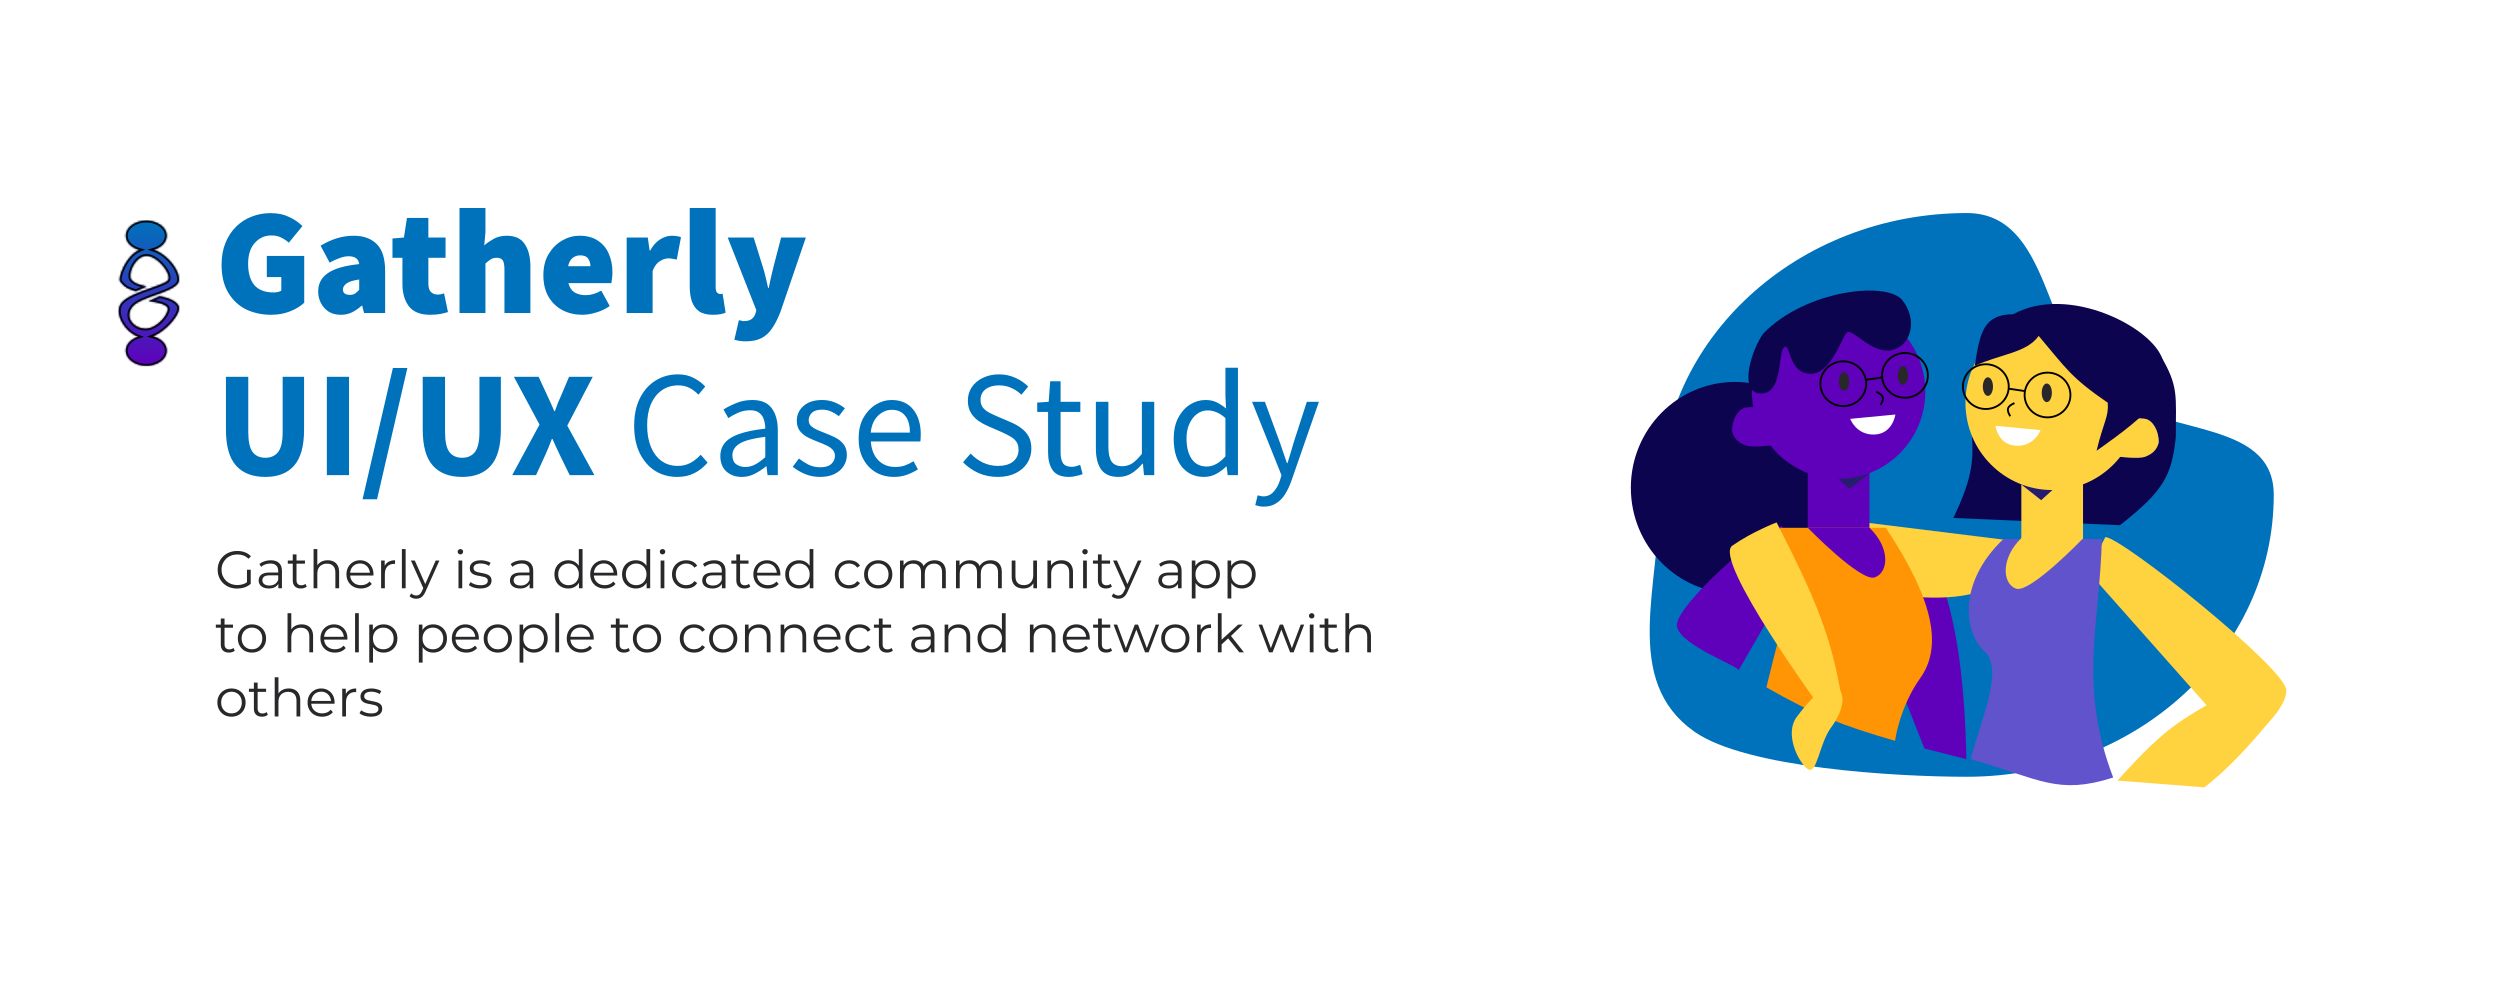 <svg width="1326" height="526" viewBox="0 0 1326 526" fill="none" xmlns="http://www.w3.org/2000/svg">
<rect width="1326" height="526" fill="white"/>
<g filter="url(#filter0_d_1452_5565)">
<mask id="path-1-inside-1_1452_5565" fill="white">
<path fill-rule="evenodd" clip-rule="evenodd" d="M88.463 121.024C88.463 124.409 85.622 127.305 81.603 128.484C89.379 131.073 96.02 140.521 94.829 145.264C94.062 148.315 88.31 150.378 82.47 152.473C77.531 154.244 72.53 156.037 70.427 158.47C65.836 163.781 70.427 170.248 77.153 170.326C83.879 170.403 91.204 160.708 88.375 158.47C85.546 156.233 78.738 155.821 78.738 155.821L84.661 153.12C84.661 153.12 93.149 154.304 94.829 158.47C96.252 162 88.541 171.438 81.097 174.379C85.381 175.456 88.463 178.45 88.463 181.976C88.463 186.408 83.594 190 77.588 190C71.582 190 66.713 186.408 66.713 181.976C66.713 178.668 69.427 175.827 73.301 174.6C66.512 172.122 60.98 163.307 63.714 157.763C65.652 153.832 73.656 151.01 80.209 148.699L80.209 148.699C84.609 147.147 88.354 145.827 89.171 144.556C91.202 141.393 83.177 131.086 77.153 131.762C71.128 132.438 67.509 142.241 69.808 144.556C71.505 146.264 72.82 146.623 75.025 147.225C75.808 147.438 76.702 147.682 77.765 148.028L72.018 150.497C71.712 150.393 71.419 150.296 71.138 150.202L71.137 150.202C67.9 149.124 66.239 148.571 63.714 145.264C62.464 143.623 66.493 131.731 73.921 128.58C69.719 127.47 66.713 124.506 66.713 121.024C66.713 116.592 71.582 113 77.588 113C83.594 113 88.463 116.592 88.463 121.024Z"/>
</mask>
<path fill-rule="evenodd" clip-rule="evenodd" d="M88.463 121.024C88.463 124.409 85.622 127.305 81.603 128.484C89.379 131.073 96.02 140.521 94.829 145.264C94.062 148.315 88.31 150.378 82.47 152.473C77.531 154.244 72.53 156.037 70.427 158.47C65.836 163.781 70.427 170.248 77.153 170.326C83.879 170.403 91.204 160.708 88.375 158.47C85.546 156.233 78.738 155.821 78.738 155.821L84.661 153.12C84.661 153.12 93.149 154.304 94.829 158.47C96.252 162 88.541 171.438 81.097 174.379C85.381 175.456 88.463 178.45 88.463 181.976C88.463 186.408 83.594 190 77.588 190C71.582 190 66.713 186.408 66.713 181.976C66.713 178.668 69.427 175.827 73.301 174.6C66.512 172.122 60.98 163.307 63.714 157.763C65.652 153.832 73.656 151.01 80.209 148.699L80.209 148.699C84.609 147.147 88.354 145.827 89.171 144.556C91.202 141.393 83.177 131.086 77.153 131.762C71.128 132.438 67.509 142.241 69.808 144.556C71.505 146.264 72.82 146.623 75.025 147.225C75.808 147.438 76.702 147.682 77.765 148.028L72.018 150.497C71.712 150.393 71.419 150.296 71.138 150.202L71.137 150.202C67.9 149.124 66.239 148.571 63.714 145.264C62.464 143.623 66.493 131.731 73.921 128.58C69.719 127.47 66.713 124.506 66.713 121.024C66.713 116.592 71.582 113 77.588 113C83.594 113 88.463 116.592 88.463 121.024Z" fill="url(#paint0_linear_1452_5565)"/>
<path d="M81.603 128.484L81.322 127.524L78.256 128.423L81.287 129.432L81.603 128.484ZM94.829 145.264L95.799 145.507L94.829 145.264ZM82.47 152.473L82.807 153.414L82.47 152.473ZM70.427 158.47L71.183 159.124L70.427 158.47ZM78.738 155.821L78.323 154.911L78.677 156.819L78.738 155.821ZM84.661 153.12L84.799 152.13L84.511 152.09L84.247 152.21L84.661 153.12ZM94.829 158.47L95.756 158.096L94.829 158.47ZM81.097 174.379L80.73 173.449L77.839 174.591L80.853 175.349L81.097 174.379ZM73.301 174.6L73.603 175.553L76.4 174.667L73.644 173.66L73.301 174.6ZM63.714 157.763L64.611 158.205H64.611L63.714 157.763ZM80.209 148.699L79.966 147.729L79.921 147.74L79.876 147.756L80.209 148.699ZM80.209 148.699L80.451 149.669L80.497 149.658L80.541 149.642L80.209 148.699ZM89.171 144.556L88.329 144.016L89.171 144.556ZM77.153 131.762L77.264 132.755L77.153 131.762ZM69.808 144.556L70.517 143.851H70.517L69.808 144.556ZM75.025 147.225L74.762 148.19L75.025 147.225ZM77.765 148.028L78.16 148.947L80.6 147.898L78.074 147.077L77.765 148.028ZM72.018 150.497L71.698 151.444L72.061 151.567L72.413 151.416L72.018 150.497ZM71.138 150.202L71.454 149.253L71.452 149.253L71.138 150.202ZM71.137 150.202L70.821 151.15L70.822 151.151L71.137 150.202ZM63.714 145.264L62.918 145.87L62.919 145.871L63.714 145.264ZM73.921 128.58L74.312 129.501L77.002 128.36L74.177 127.614L73.921 128.58ZM81.884 129.443C86.141 128.195 89.463 125.023 89.463 121.024H87.463C87.463 123.796 85.103 126.415 81.322 127.524L81.884 129.443ZM95.799 145.507C96.165 144.051 95.909 142.352 95.299 140.665C94.681 138.959 93.665 137.165 92.376 135.462C89.807 132.071 86.049 128.91 81.919 127.535L81.287 129.432C84.934 130.647 88.384 133.504 90.782 136.67C91.975 138.246 92.882 139.865 93.418 141.345C93.961 142.844 94.089 144.105 93.859 145.02L95.799 145.507ZM82.807 153.414C85.709 152.374 88.674 151.312 91.008 150.117C92.177 149.519 93.233 148.865 94.059 148.131C94.884 147.399 95.541 146.534 95.799 145.507L93.859 145.02C93.734 145.519 93.384 146.057 92.732 146.635C92.082 147.212 91.191 147.777 90.096 148.337C87.902 149.461 85.071 150.478 82.132 151.532L82.807 153.414ZM71.183 159.124C72.086 158.08 73.692 157.097 75.801 156.133C77.885 155.18 80.328 154.303 82.807 153.414L82.132 151.532C79.673 152.413 77.146 153.319 74.969 154.314C72.817 155.298 70.871 156.427 69.67 157.816L71.183 159.124ZM77.164 169.326C74.11 169.291 71.614 167.806 70.397 165.835C69.213 163.918 69.172 161.451 71.183 159.124L69.67 157.816C67.091 160.8 67.05 164.222 68.695 166.886C70.307 169.495 73.47 171.283 77.141 171.325L77.164 169.326ZM87.754 159.255C87.94 159.401 88.173 159.841 87.809 160.971C87.469 162.027 86.693 163.331 85.589 164.614C83.349 167.216 80.093 169.359 77.164 169.326L77.141 171.325C80.938 171.369 84.708 168.703 87.105 165.918C88.319 164.507 89.265 162.973 89.713 161.584C90.136 160.269 90.224 158.658 88.995 157.686L87.754 159.255ZM78.738 155.821C78.677 156.819 78.677 156.819 78.677 156.819C78.677 156.819 78.677 156.819 78.677 156.819C78.677 156.819 78.677 156.819 78.677 156.819C78.678 156.819 78.678 156.819 78.68 156.819C78.682 156.819 78.686 156.819 78.692 156.82C78.703 156.82 78.721 156.822 78.744 156.823C78.791 156.827 78.862 156.832 78.954 156.839C79.138 156.854 79.407 156.878 79.738 156.914C80.403 156.986 81.316 157.104 82.312 157.289C84.366 157.672 86.552 158.303 87.754 159.255L88.995 157.686C87.368 156.4 84.735 155.706 82.678 155.323C81.619 155.126 80.653 155.001 79.953 154.926C79.602 154.888 79.316 154.862 79.117 154.846C79.017 154.838 78.939 154.832 78.885 154.828C78.858 154.826 78.837 154.825 78.823 154.824C78.815 154.823 78.809 154.823 78.805 154.823C78.803 154.823 78.802 154.823 78.8 154.823C78.8 154.822 78.799 154.822 78.799 154.822C78.799 154.822 78.799 154.822 78.799 154.822C78.798 154.822 78.798 154.822 78.738 155.821ZM84.247 152.21L78.323 154.911L79.152 156.73L85.076 154.03L84.247 152.21ZM95.756 158.096C95.234 156.801 94.214 155.806 93.091 155.048C91.963 154.286 90.657 153.713 89.446 153.289C88.229 152.863 87.073 152.574 86.223 152.392C85.797 152.301 85.446 152.236 85.199 152.194C85.075 152.172 84.978 152.157 84.91 152.146C84.876 152.141 84.85 152.137 84.831 152.134C84.822 152.133 84.814 152.132 84.809 152.131C84.807 152.131 84.804 152.13 84.803 152.13C84.802 152.13 84.801 152.13 84.801 152.13C84.8 152.13 84.8 152.13 84.8 152.13C84.8 152.13 84.799 152.13 84.661 153.12C84.523 154.111 84.523 154.111 84.523 154.111C84.523 154.111 84.523 154.111 84.523 154.111C84.523 154.11 84.523 154.111 84.523 154.111C84.523 154.111 84.524 154.111 84.526 154.111C84.529 154.111 84.534 154.112 84.54 154.113C84.554 154.115 84.575 154.118 84.604 154.123C84.662 154.132 84.748 154.145 84.86 154.165C85.084 154.203 85.408 154.263 85.804 154.348C86.599 154.518 87.669 154.786 88.785 155.177C89.905 155.569 91.037 156.074 91.972 156.705C92.913 157.341 93.584 158.056 93.901 158.844L95.756 158.096ZM81.465 175.309C85.383 173.76 89.299 170.544 92.052 167.291C93.432 165.66 94.555 163.978 95.243 162.44C95.906 160.96 96.273 159.377 95.756 158.096L93.901 158.844C94.097 159.329 94.033 160.249 93.418 161.623C92.828 162.939 91.825 164.462 90.525 165.999C87.916 169.083 84.255 172.056 80.73 173.449L81.465 175.309ZM80.853 175.349C84.897 176.365 87.463 179.09 87.463 181.976H89.463C89.463 177.81 85.865 174.546 81.341 173.409L80.853 175.349ZM87.463 181.976C87.463 183.799 86.464 185.532 84.684 186.845C82.905 188.158 80.4 189 77.588 189V191C80.783 191 83.715 190.046 85.872 188.454C88.028 186.863 89.463 184.584 89.463 181.976H87.463ZM77.588 189C74.777 189 72.271 188.158 70.492 186.845C68.713 185.532 67.713 183.799 67.713 181.976H65.713C65.713 184.584 67.148 186.863 69.305 188.454C71.462 190.046 74.394 191 77.588 191V189ZM67.713 181.976C67.713 179.267 69.965 176.706 73.603 175.553L72.999 173.646C68.889 174.949 65.713 178.069 65.713 181.976H67.713ZM62.817 157.32C61.236 160.527 62.105 164.496 64.075 167.839C66.061 171.209 69.309 174.207 72.958 175.539L73.644 173.66C70.503 172.514 67.591 169.866 65.798 166.823C63.988 163.753 63.458 160.543 64.611 158.205L62.817 157.32ZM79.876 147.756C76.612 148.907 72.917 150.208 69.794 151.723C68.231 152.482 66.78 153.308 65.583 154.216C64.393 155.119 63.397 156.145 62.817 157.32L64.611 158.205C65 157.415 65.731 156.614 66.792 155.81C67.845 155.011 69.169 154.25 70.667 153.523C73.669 152.066 77.252 150.802 80.541 149.642L79.876 147.756ZM79.966 147.729L79.966 147.729L80.451 149.669L80.451 149.669L79.966 147.729ZM88.329 144.016C88.25 144.138 88.023 144.363 87.523 144.668C87.046 144.959 86.413 145.27 85.638 145.604C84.088 146.27 82.087 146.976 79.876 147.756L80.541 149.642C82.73 148.87 84.802 148.14 86.428 147.441C87.242 147.091 87.973 146.737 88.566 146.375C89.136 146.026 89.683 145.609 90.012 145.096L88.329 144.016ZM77.264 132.755C78.474 132.62 79.883 133.031 81.352 133.893C82.807 134.748 84.231 135.995 85.427 137.374C86.627 138.757 87.559 140.226 88.069 141.499C88.324 142.135 88.459 142.688 88.487 143.133C88.515 143.58 88.433 143.855 88.329 144.016L90.012 145.096C90.416 144.467 90.528 143.727 90.483 143.007C90.437 142.286 90.231 141.52 89.925 140.756C89.314 139.227 88.244 137.569 86.938 136.064C85.63 134.556 84.044 133.155 82.364 132.168C80.697 131.189 78.844 130.566 77.041 130.768L77.264 132.755ZM70.517 143.851C70.264 143.597 70.031 142.938 70.135 141.763C70.232 140.65 70.616 139.305 71.259 137.981C72.571 135.275 74.759 133.036 77.264 132.755L77.041 130.768C73.521 131.163 70.888 134.164 69.459 137.108C68.731 138.609 68.265 140.19 68.142 141.588C68.025 142.924 68.202 144.358 69.098 145.261L70.517 143.851ZM75.288 146.26C73.106 145.665 72.016 145.36 70.517 143.851L69.098 145.261C70.993 147.169 72.534 147.582 74.762 148.19L75.288 146.26ZM78.074 147.077C76.986 146.723 76.071 146.474 75.288 146.26L74.762 148.19C75.544 148.403 76.418 148.641 77.456 148.979L78.074 147.077ZM72.413 151.416L78.16 148.947L77.37 147.109L71.624 149.578L72.413 151.416ZM70.822 151.151C71.103 151.245 71.394 151.341 71.698 151.444L72.339 149.55C72.03 149.445 71.735 149.347 71.454 149.253L70.822 151.151ZM70.822 151.151L70.824 151.151L71.452 149.253L71.451 149.252L70.822 151.151ZM62.919 145.871C64.232 147.59 65.368 148.654 66.641 149.424C67.89 150.179 69.227 150.62 70.821 151.15L71.453 149.253C69.811 148.706 68.698 148.331 67.676 147.713C66.679 147.11 65.721 146.244 64.508 144.657L62.919 145.871ZM73.531 127.66C69.493 129.373 66.489 133.387 64.668 137.042C63.748 138.889 63.1 140.702 62.762 142.186C62.593 142.924 62.495 143.611 62.489 144.195C62.483 144.719 62.546 145.382 62.918 145.87L64.509 144.658C64.569 144.735 64.484 144.667 64.489 144.215C64.493 143.822 64.562 143.286 64.712 142.63C65.009 141.324 65.598 139.66 66.458 137.934C68.196 134.446 70.921 130.939 74.312 129.501L73.531 127.66ZM65.713 121.024C65.713 125.138 69.225 128.374 73.666 129.547L74.177 127.614C70.214 126.567 67.713 123.874 67.713 121.024H65.713ZM77.588 112C74.394 112 71.462 112.954 69.305 114.546C67.148 116.137 65.713 118.416 65.713 121.024H67.713C67.713 119.201 68.713 117.468 70.492 116.155C72.271 114.842 74.777 114 77.588 114V112ZM89.463 121.024C89.463 118.416 88.028 116.137 85.872 114.546C83.715 112.954 80.783 112 77.588 112V114C80.4 114 82.905 114.842 84.684 116.155C86.464 117.468 87.463 119.201 87.463 121.024H89.463Z" fill="black" mask="url(#path-1-inside-1_1452_5565)"/>
</g>
<path d="M143.76 166.96C138.907 166.96 134.48 166 130.48 164.08C126.533 162.107 123.387 159.147 121.04 155.2C118.693 151.253 117.52 146.32 117.52 140.4C117.52 136.027 118.213 132.16 119.6 128.8C120.987 125.387 122.88 122.507 125.28 120.16C127.68 117.813 130.427 116.053 133.52 114.88C136.667 113.653 139.973 113.04 143.44 113.04C147.28 113.04 150.613 113.733 153.44 115.12C156.267 116.453 158.587 118.053 160.4 119.92L153.2 128.72C151.92 127.6 150.56 126.693 149.12 126C147.733 125.253 146 124.88 143.92 124.88C140.4 124.88 137.467 126.213 135.12 128.88C132.773 131.493 131.6 135.173 131.6 139.92C131.6 144.773 132.693 148.533 134.88 151.2C137.12 153.813 140.56 155.12 145.2 155.12C145.947 155.12 146.667 155.04 147.36 154.88C148.107 154.72 148.72 154.48 149.2 154.16V146.96H141.52V135.76H161.36V160.56C159.547 162.32 157.067 163.84 153.92 165.12C150.827 166.347 147.44 166.96 143.76 166.96ZM180.759 166.96C178.252 166.96 176.092 166.4 174.279 165.28C172.519 164.107 171.159 162.587 170.199 160.72C169.239 158.853 168.759 156.827 168.759 154.64C168.759 150.48 170.465 147.227 173.879 144.88C177.292 142.48 182.839 140.88 190.519 140.08C190.199 137.307 188.332 135.92 184.919 135.92C183.479 135.92 181.959 136.213 180.359 136.8C178.759 137.333 176.919 138.16 174.839 139.28L170.039 130.32C172.865 128.613 175.719 127.307 178.599 126.4C181.532 125.493 184.545 125.04 187.639 125.04C192.865 125.04 196.945 126.533 199.879 129.52C202.812 132.453 204.279 137.2 204.279 143.76V166H193.079L192.119 162.16H191.799C190.199 163.6 188.492 164.773 186.679 165.68C184.919 166.533 182.945 166.96 180.759 166.96ZM185.559 156.4C186.679 156.4 187.612 156.16 188.359 155.68C189.105 155.147 189.825 154.48 190.519 153.68V148.24C187.265 148.72 184.999 149.44 183.719 150.4C182.492 151.36 181.879 152.4 181.879 153.52C181.879 155.44 183.105 156.4 185.559 156.4ZM228.167 166.96C222.994 166.96 219.234 165.467 216.887 162.48C214.594 159.44 213.447 155.493 213.447 150.64V136.72H208.167V126.48L214.247 126L215.847 115.6H227.207V126H236.327V136.72H227.207V150.4C227.207 152.587 227.687 154.107 228.647 154.96C229.607 155.813 230.727 156.24 232.007 156.24C232.647 156.24 233.26 156.187 233.847 156.08C234.487 155.92 235.047 155.76 235.527 155.6L237.607 165.52C236.594 165.84 235.314 166.16 233.767 166.48C232.22 166.8 230.354 166.96 228.167 166.96ZM243.718 166V110.32H257.478V123.28L256.838 130.16C258.225 128.933 259.878 127.787 261.798 126.72C263.771 125.6 266.118 125.04 268.838 125.04C273.265 125.04 276.438 126.533 278.358 129.52C280.331 132.453 281.318 136.4 281.318 141.36V166H267.558V143.12C267.558 140.56 267.238 138.853 266.598 138C265.958 137.147 264.945 136.72 263.558 136.72C262.278 136.72 261.211 136.987 260.358 137.52C259.505 138.053 258.545 138.8 257.478 139.76V166H243.718ZM308.841 166.96C304.947 166.96 301.427 166.133 298.281 164.48C295.187 162.827 292.734 160.453 290.921 157.36C289.107 154.213 288.201 150.427 288.201 146C288.201 141.68 289.107 137.973 290.921 134.88C292.787 131.733 295.187 129.307 298.121 127.6C301.054 125.893 304.147 125.04 307.401 125.04C311.347 125.04 314.601 125.92 317.161 127.68C319.774 129.387 321.694 131.707 322.921 134.64C324.201 137.573 324.841 140.827 324.841 144.4C324.841 145.573 324.761 146.72 324.601 147.84C324.494 148.907 324.387 149.68 324.281 150.16H301.481C302.121 152.56 303.267 154.24 304.921 155.2C306.574 156.107 308.521 156.56 310.761 156.56C313.321 156.56 316.041 155.76 318.921 154.16L323.401 162.32C321.267 163.813 318.867 164.96 316.201 165.76C313.534 166.56 311.081 166.96 308.841 166.96ZM301.321 141.2H313.161C313.161 139.653 312.761 138.32 311.961 137.2C311.214 136.027 309.801 135.44 307.721 135.44C306.227 135.44 304.894 135.893 303.721 136.8C302.547 137.707 301.747 139.173 301.321 141.2ZM332.39 166V126H343.59L344.55 132.88H344.87C346.363 130.16 348.123 128.187 350.15 126.96C352.23 125.68 354.257 125.04 356.23 125.04C357.457 125.04 358.443 125.12 359.19 125.28C359.99 125.387 360.657 125.573 361.19 125.84L358.95 137.68C358.257 137.52 357.563 137.387 356.87 137.28C356.177 137.12 355.377 137.04 354.47 137.04C353.03 137.04 351.51 137.547 349.91 138.56C348.363 139.52 347.11 141.253 346.15 143.76V166H332.39ZM378.148 166.96C375.054 166.96 372.601 166.347 370.788 165.12C369.028 163.84 367.748 162.08 366.948 159.84C366.201 157.547 365.828 154.907 365.828 151.92V110.32H379.588V152.4C379.588 153.733 379.828 154.667 380.308 155.2C380.841 155.68 381.348 155.92 381.828 155.92C382.094 155.92 382.308 155.92 382.468 155.92C382.681 155.867 382.948 155.813 383.268 155.76L384.868 165.84C384.174 166.16 383.268 166.427 382.148 166.64C381.028 166.853 379.694 166.96 378.148 166.96ZM395.576 181.04C394.242 181.04 393.122 180.96 392.216 180.8C391.309 180.64 390.402 180.453 389.496 180.24L391.896 169.84C392.269 169.893 392.696 169.973 393.176 170.08C393.656 170.24 394.082 170.32 394.456 170.32C396.322 170.32 397.736 169.947 398.696 169.2C399.656 168.453 400.322 167.493 400.696 166.32L401.176 164.56L385.976 126H399.736L404.536 141.36C405.122 143.173 405.629 145.013 406.056 146.88C406.482 148.747 406.936 150.693 407.416 152.72H407.736C408.162 150.8 408.562 148.907 408.936 147.04C409.362 145.173 409.816 143.28 410.296 141.36L414.296 126H427.416L413.976 165.36C412.589 168.933 411.096 171.867 409.496 174.16C407.949 176.507 406.056 178.24 403.816 179.36C401.629 180.48 398.882 181.04 395.576 181.04Z" fill="#0072BB"/>
<path d="M140.72 252.96C133.947 252.96 128.773 250.96 125.2 246.96C121.627 242.96 119.84 236.587 119.84 227.84V199.84H131.68V229.04C131.68 234.16 132.453 237.733 134 239.76C135.547 241.787 137.787 242.8 140.72 242.8C143.653 242.8 145.92 241.787 147.52 239.76C149.12 237.733 149.92 234.16 149.92 229.04V199.84H161.28V227.84C161.28 236.587 159.52 242.96 156 246.96C152.533 250.96 147.44 252.96 140.72 252.96ZM173.363 252V199.84H185.123V252H173.363ZM192.306 264.8L208.386 195.2H216.066L199.986 264.8H192.306ZM245.095 252.96C238.322 252.96 233.148 250.96 229.575 246.96C226.002 242.96 224.215 236.587 224.215 227.84V199.84H236.055V229.04C236.055 234.16 236.828 237.733 238.375 239.76C239.922 241.787 242.162 242.8 245.095 242.8C248.028 242.8 250.295 241.787 251.895 239.76C253.495 237.733 254.295 234.16 254.295 229.04V199.84H265.655V227.84C265.655 236.587 263.895 242.96 260.375 246.96C256.908 250.96 251.815 252.96 245.095 252.96ZM271.677 252L286.157 225.2L272.557 199.84H285.677L290.237 209.68C290.824 210.853 291.41 212.133 291.997 213.52C292.637 214.907 293.304 216.427 293.997 218.08H294.317C294.904 216.427 295.464 214.907 295.997 213.52C296.584 212.133 297.144 210.853 297.677 209.68L301.837 199.84H314.397L300.877 225.76L315.277 252H302.157L296.957 241.36C296.317 239.973 295.677 238.613 295.037 237.28C294.45 235.893 293.784 234.4 293.037 232.8H292.717C292.13 234.4 291.544 235.893 290.957 237.28C290.37 238.613 289.784 239.973 289.197 241.36L284.317 252H271.677ZM359.243 252.96C354.87 252.96 350.95 251.893 347.483 249.76C344.07 247.573 341.35 244.453 339.323 240.4C337.35 236.347 336.363 231.467 336.363 225.76C336.363 220.107 337.376 215.253 339.403 211.2C341.43 207.147 344.203 204.027 347.723 201.84C351.243 199.653 355.216 198.56 359.643 198.56C362.843 198.56 365.67 199.227 368.123 200.56C370.576 201.84 372.55 203.333 374.043 205.04L370.443 209.36C369.056 207.867 367.483 206.667 365.723 205.76C363.963 204.853 361.963 204.4 359.723 204.4C356.416 204.4 353.51 205.28 351.003 207.04C348.55 208.747 346.63 211.173 345.243 214.32C343.91 217.467 343.243 221.227 343.243 225.6C343.243 229.973 343.91 233.787 345.243 237.04C346.576 240.24 348.443 242.72 350.843 244.48C353.296 246.24 356.176 247.12 359.483 247.12C361.99 247.12 364.23 246.587 366.203 245.52C368.176 244.453 369.99 243.013 371.643 241.2L375.323 245.36C373.243 247.76 370.896 249.627 368.283 250.96C365.67 252.293 362.656 252.96 359.243 252.96ZM393.426 252.96C390.173 252.96 387.453 252 385.266 250.08C383.133 248.107 382.066 245.387 382.066 241.92C382.066 237.653 383.96 234.4 387.746 232.16C391.586 229.867 397.64 228.267 405.906 227.36C405.906 225.707 405.666 224.133 405.186 222.64C404.76 221.147 403.96 219.947 402.786 219.04C401.666 218.08 400.04 217.6 397.906 217.6C395.666 217.6 393.56 218.027 391.586 218.88C389.613 219.733 387.853 220.693 386.306 221.76L383.746 217.2C385.56 216.027 387.773 214.907 390.386 213.84C393.053 212.72 395.933 212.16 399.026 212.16C403.773 212.16 407.213 213.627 409.346 216.56C411.48 219.44 412.546 223.307 412.546 228.16V252H407.106L406.546 247.36H406.306C404.493 248.853 402.493 250.16 400.306 251.28C398.173 252.4 395.88 252.96 393.426 252.96ZM395.346 247.68C397.213 247.68 398.973 247.227 400.626 246.32C402.28 245.413 404.04 244.133 405.906 242.48V231.68C399.453 232.48 394.92 233.68 392.306 235.28C389.746 236.88 388.466 238.933 388.466 241.44C388.466 243.627 389.133 245.227 390.466 246.24C391.8 247.2 393.426 247.68 395.346 247.68ZM434.939 252.96C432.165 252.96 429.525 252.453 427.019 251.44C424.512 250.373 422.325 249.093 420.459 247.6L423.739 243.2C425.445 244.533 427.205 245.653 429.019 246.56C430.832 247.413 432.885 247.84 435.179 247.84C437.739 247.84 439.659 247.253 440.939 246.08C442.219 244.853 442.859 243.413 442.859 241.76C442.859 240.427 442.405 239.307 441.499 238.4C440.645 237.493 439.525 236.747 438.139 236.16C436.805 235.52 435.419 234.933 433.979 234.4C432.165 233.707 430.379 232.933 428.619 232.08C426.859 231.173 425.419 230.027 424.299 228.64C423.179 227.2 422.619 225.387 422.619 223.2C422.619 220.053 423.792 217.44 426.139 215.36C428.539 213.227 431.845 212.16 436.059 212.16C438.459 212.16 440.699 212.587 442.779 213.44C444.859 214.293 446.645 215.333 448.139 216.56L444.939 220.72C443.605 219.707 442.219 218.88 440.779 218.24C439.339 217.6 437.765 217.28 436.059 217.28C433.605 217.28 431.792 217.84 430.619 218.96C429.499 220.08 428.939 221.387 428.939 222.88C428.939 224.107 429.339 225.12 430.139 225.92C430.939 226.667 431.979 227.333 433.259 227.92C434.539 228.453 435.899 229.013 437.339 229.6C439.205 230.293 441.045 231.093 442.859 232C444.672 232.853 446.165 234.027 447.339 235.52C448.565 236.96 449.179 238.907 449.179 241.36C449.179 243.44 448.619 245.36 447.499 247.12C446.432 248.88 444.832 250.293 442.699 251.36C440.619 252.427 438.032 252.96 434.939 252.96ZM474.054 252.96C470.588 252.96 467.441 252.16 464.614 250.56C461.788 248.907 459.548 246.56 457.894 243.52C456.241 240.48 455.414 236.853 455.414 232.64C455.414 228.373 456.241 224.72 457.894 221.68C459.601 218.64 461.788 216.293 464.454 214.64C467.121 212.987 469.921 212.16 472.854 212.16C477.814 212.16 481.628 213.813 484.294 217.12C487.014 220.427 488.374 224.853 488.374 230.4C488.374 231.093 488.348 231.787 488.294 232.48C488.294 233.12 488.241 233.68 488.134 234.16H461.894C462.161 238.267 463.441 241.547 465.734 244C468.081 246.453 471.121 247.68 474.854 247.68C476.721 247.68 478.428 247.413 479.974 246.88C481.574 246.293 483.094 245.547 484.534 244.64L486.854 248.96C485.201 250.027 483.308 250.96 481.174 251.76C479.094 252.56 476.721 252.96 474.054 252.96ZM461.814 229.44H482.614C482.614 225.493 481.761 222.507 480.054 220.48C478.401 218.4 476.054 217.36 473.014 217.36C470.294 217.36 467.841 218.427 465.654 220.56C463.521 222.64 462.241 225.6 461.814 229.44ZM529.198 252.96C525.518 252.96 522.104 252.267 518.958 250.88C515.811 249.44 513.091 247.547 510.798 245.2L514.798 240.56C516.664 242.533 518.851 244.133 521.358 245.36C523.918 246.533 526.558 247.12 529.278 247.12C532.744 247.12 535.438 246.347 537.358 244.8C539.278 243.2 540.238 241.12 540.238 238.56C540.238 236.747 539.838 235.307 539.038 234.24C538.291 233.173 537.251 232.267 535.918 231.52C534.638 230.773 533.171 230.027 531.518 229.28L523.998 226C522.344 225.307 520.691 224.4 519.038 223.28C517.438 222.16 516.078 220.72 514.958 218.96C513.891 217.2 513.358 215.04 513.358 212.48C513.358 209.813 514.051 207.44 515.438 205.36C516.878 203.227 518.851 201.573 521.358 200.4C523.864 199.173 526.691 198.56 529.838 198.56C532.984 198.56 535.891 199.173 538.558 200.4C541.224 201.573 543.491 203.12 545.358 205.04L541.758 209.36C540.158 207.813 538.371 206.613 536.398 205.76C534.478 204.853 532.291 204.4 529.838 204.4C526.904 204.4 524.531 205.093 522.718 206.48C520.958 207.867 520.078 209.733 520.078 212.08C520.078 213.733 520.504 215.12 521.358 216.24C522.264 217.307 523.384 218.187 524.718 218.88C526.051 219.573 527.411 220.213 528.798 220.8L536.238 224C538.264 224.853 540.078 225.893 541.678 227.12C543.331 228.293 544.638 229.76 545.598 231.52C546.558 233.227 547.038 235.387 547.038 238C547.038 240.773 546.318 243.307 544.878 245.6C543.438 247.84 541.384 249.627 538.718 250.96C536.051 252.293 532.878 252.96 529.198 252.96ZM567.019 252.96C562.859 252.96 559.952 251.76 558.299 249.36C556.699 246.96 555.899 243.84 555.899 240V218.48H550.139V213.52L556.219 213.12L557.019 202.24H562.539V213.12H573.019V218.48H562.539V240.08C562.539 242.48 562.965 244.347 563.819 245.68C564.725 246.96 566.299 247.6 568.539 247.6C569.232 247.6 569.979 247.493 570.779 247.28C571.579 247.013 572.299 246.773 572.939 246.56L574.219 251.52C573.152 251.893 571.979 252.213 570.699 252.48C569.472 252.8 568.245 252.96 567.019 252.96ZM593.17 252.96C589.063 252.96 586.05 251.68 584.13 249.12C582.21 246.507 581.25 242.72 581.25 237.76V213.12H587.89V236.88C587.89 240.507 588.45 243.147 589.57 244.8C590.743 246.453 592.61 247.28 595.17 247.28C597.197 247.28 598.983 246.773 600.53 245.76C602.13 244.693 603.837 243.013 605.65 240.72V213.12H612.21V252H606.77L606.21 245.92H605.97C604.157 248.053 602.237 249.76 600.21 251.04C598.183 252.32 595.837 252.96 593.17 252.96ZM638.606 252.96C633.752 252.96 629.859 251.2 626.926 247.68C623.992 244.107 622.526 239.093 622.526 232.64C622.526 228.427 623.299 224.8 624.846 221.76C626.446 218.667 628.526 216.293 631.086 214.64C633.699 212.987 636.472 212.16 639.406 212.16C641.646 212.16 643.592 212.56 645.246 213.36C646.899 214.16 648.579 215.253 650.286 216.64L649.966 210V195.04H656.606V252H651.166L650.606 247.44H650.366C648.872 248.933 647.112 250.24 645.086 251.36C643.059 252.427 640.899 252.96 638.606 252.96ZM640.046 247.44C643.459 247.44 646.766 245.653 649.966 242.08V221.76C648.312 220.267 646.712 219.227 645.166 218.64C643.672 218 642.126 217.68 640.526 217.68C638.446 217.68 636.552 218.32 634.846 219.6C633.192 220.827 631.859 222.56 630.846 224.8C629.832 226.987 629.326 229.573 629.326 232.56C629.326 237.2 630.259 240.853 632.126 243.52C633.992 246.133 636.632 247.44 640.046 247.44ZM670.341 268.72C669.487 268.72 668.661 268.64 667.861 268.48C667.114 268.32 666.421 268.133 665.781 267.92L667.061 262.72C667.487 262.827 667.967 262.933 668.501 263.04C669.034 263.2 669.541 263.28 670.021 263.28C672.207 263.28 674.021 262.48 675.461 260.88C676.901 259.333 678.021 257.36 678.821 254.96L679.701 252.08L664.101 213.12H670.901L678.821 234.64C679.407 236.293 680.021 238.08 680.661 240C681.354 241.92 681.994 243.787 682.581 245.6H682.901C683.487 243.84 684.047 242 684.581 240.08C685.114 238.16 685.647 236.347 686.181 234.64L693.141 213.12H699.541L684.901 255.2C683.994 257.76 682.901 260.053 681.621 262.08C680.394 264.107 678.847 265.707 676.981 266.88C675.167 268.107 672.954 268.72 670.341 268.72Z" fill="#0072BB"/>
<path d="M125.788 312.168C124.295 312.168 122.913 311.925 121.644 311.44C120.393 310.936 119.301 310.236 118.368 309.34C117.453 308.444 116.735 307.389 116.212 306.176C115.708 304.963 115.456 303.637 115.456 302.2C115.456 300.763 115.708 299.437 116.212 298.224C116.735 297.011 117.463 295.956 118.396 295.06C119.329 294.164 120.421 293.473 121.672 292.988C122.941 292.484 124.323 292.232 125.816 292.232C127.309 292.232 128.672 292.465 129.904 292.932C131.155 293.399 132.219 294.108 133.096 295.06L131.808 296.376C130.987 295.555 130.081 294.967 129.092 294.612C128.103 294.257 127.039 294.08 125.9 294.08C124.687 294.08 123.567 294.285 122.54 294.696C121.532 295.088 120.645 295.657 119.88 296.404C119.133 297.132 118.545 297.991 118.116 298.98C117.705 299.951 117.5 301.024 117.5 302.2C117.5 303.357 117.705 304.431 118.116 305.42C118.545 306.409 119.133 307.277 119.88 308.024C120.645 308.752 121.532 309.321 122.54 309.732C123.567 310.124 124.677 310.32 125.872 310.32C126.992 310.32 128.047 310.152 129.036 309.816C130.044 309.48 130.968 308.911 131.808 308.108L132.984 309.676C132.051 310.497 130.959 311.123 129.708 311.552C128.457 311.963 127.151 312.168 125.788 312.168ZM130.996 309.424V302.2H132.984V309.676L130.996 309.424ZM147.64 312V308.752L147.556 308.22V302.788C147.556 301.537 147.202 300.576 146.492 299.904C145.802 299.232 144.766 298.896 143.384 298.896C142.432 298.896 141.527 299.055 140.668 299.372C139.81 299.689 139.082 300.109 138.484 300.632L137.588 299.148C138.335 298.513 139.231 298.028 140.276 297.692C141.322 297.337 142.423 297.16 143.58 297.16C145.484 297.16 146.95 297.636 147.976 298.588C149.022 299.521 149.544 300.949 149.544 302.872V312H147.64ZM142.572 312.14C141.471 312.14 140.51 311.963 139.688 311.608C138.886 311.235 138.27 310.731 137.84 310.096C137.411 309.443 137.196 308.696 137.196 307.856C137.196 307.091 137.374 306.4 137.728 305.784C138.102 305.149 138.699 304.645 139.52 304.272C140.36 303.88 141.48 303.684 142.88 303.684H147.948V305.168H142.936C141.518 305.168 140.528 305.42 139.968 305.924C139.427 306.428 139.156 307.053 139.156 307.8C139.156 308.64 139.483 309.312 140.136 309.816C140.79 310.32 141.704 310.572 142.88 310.572C144 310.572 144.962 310.32 145.764 309.816C146.586 309.293 147.183 308.547 147.556 307.576L148.004 308.948C147.631 309.919 146.978 310.693 146.044 311.272C145.13 311.851 143.972 312.14 142.572 312.14ZM159.592 312.14C158.211 312.14 157.147 311.767 156.4 311.02C155.653 310.273 155.28 309.219 155.28 307.856V294.052H157.268V307.744C157.268 308.603 157.483 309.265 157.912 309.732C158.36 310.199 158.995 310.432 159.816 310.432C160.693 310.432 161.421 310.18 162 309.676L162.7 311.104C162.308 311.459 161.832 311.72 161.272 311.888C160.731 312.056 160.171 312.14 159.592 312.14ZM152.648 298.952V297.3H161.748V298.952H152.648ZM173.823 297.16C175.018 297.16 176.063 297.393 176.959 297.86C177.874 298.308 178.583 298.999 179.087 299.932C179.61 300.865 179.871 302.041 179.871 303.46V312H177.883V303.656C177.883 302.107 177.491 300.94 176.707 300.156C175.942 299.353 174.859 298.952 173.459 298.952C172.414 298.952 171.499 299.167 170.715 299.596C169.95 300.007 169.352 300.613 168.923 301.416C168.512 302.2 168.307 303.152 168.307 304.272V312H166.319V291.224H168.307V301.332L167.915 300.576C168.382 299.512 169.128 298.681 170.155 298.084C171.182 297.468 172.404 297.16 173.823 297.16ZM191.485 312.14C189.954 312.14 188.61 311.823 187.453 311.188C186.295 310.535 185.39 309.648 184.737 308.528C184.083 307.389 183.757 306.092 183.757 304.636C183.757 303.18 184.065 301.892 184.681 300.772C185.315 299.652 186.174 298.775 187.257 298.14C188.358 297.487 189.59 297.16 190.953 297.16C192.334 297.16 193.557 297.477 194.621 298.112C195.703 298.728 196.553 299.605 197.169 300.744C197.785 301.864 198.093 303.161 198.093 304.636C198.093 304.729 198.083 304.832 198.065 304.944C198.065 305.037 198.065 305.14 198.065 305.252H185.269V303.768H197.001L196.217 304.356C196.217 303.292 195.983 302.349 195.517 301.528C195.069 300.688 194.453 300.035 193.669 299.568C192.885 299.101 191.979 298.868 190.953 298.868C189.945 298.868 189.039 299.101 188.237 299.568C187.434 300.035 186.809 300.688 186.361 301.528C185.913 302.368 185.689 303.329 185.689 304.412V304.72C185.689 305.84 185.931 306.829 186.417 307.688C186.921 308.528 187.611 309.191 188.489 309.676C189.385 310.143 190.402 310.376 191.541 310.376C192.437 310.376 193.267 310.217 194.033 309.9C194.817 309.583 195.489 309.097 196.049 308.444L197.169 309.732C196.515 310.516 195.694 311.113 194.705 311.524C193.734 311.935 192.661 312.14 191.485 312.14ZM202.139 312V297.3H204.043V301.304L203.847 300.604C204.258 299.484 204.949 298.635 205.919 298.056C206.89 297.459 208.094 297.16 209.531 297.16V299.092C209.457 299.092 209.382 299.092 209.307 299.092C209.233 299.073 209.158 299.064 209.083 299.064C207.534 299.064 206.321 299.54 205.443 300.492C204.566 301.425 204.127 302.76 204.127 304.496V312H202.139ZM213.159 312V291.224H215.147V312H213.159ZM220.79 317.572C220.1 317.572 219.437 317.46 218.802 317.236C218.186 317.012 217.654 316.676 217.206 316.228L218.13 314.744C218.504 315.099 218.905 315.369 219.334 315.556C219.782 315.761 220.277 315.864 220.818 315.864C221.472 315.864 222.032 315.677 222.498 315.304C222.984 314.949 223.441 314.315 223.87 313.4L224.822 311.244L225.046 310.936L231.094 297.3H233.054L225.69 313.764C225.28 314.716 224.822 315.472 224.318 316.032C223.833 316.592 223.301 316.984 222.722 317.208C222.144 317.451 221.5 317.572 220.79 317.572ZM224.71 312.42L217.934 297.3H220.006L225.998 310.796L224.71 312.42ZM243.182 312V297.3H245.17V312H243.182ZM244.19 294.052C243.779 294.052 243.434 293.912 243.154 293.632C242.874 293.352 242.734 293.016 242.734 292.624C242.734 292.232 242.874 291.905 243.154 291.644C243.434 291.364 243.779 291.224 244.19 291.224C244.601 291.224 244.946 291.355 245.226 291.616C245.506 291.877 245.646 292.204 245.646 292.596C245.646 293.007 245.506 293.352 245.226 293.632C244.965 293.912 244.619 294.052 244.19 294.052ZM254.65 312.14C253.436 312.14 252.288 311.972 251.206 311.636C250.123 311.281 249.274 310.843 248.658 310.32L249.554 308.752C250.151 309.2 250.916 309.592 251.85 309.928C252.783 310.245 253.763 310.404 254.79 310.404C256.19 310.404 257.198 310.189 257.814 309.76C258.43 309.312 258.738 308.724 258.738 307.996C258.738 307.455 258.56 307.035 258.206 306.736C257.87 306.419 257.422 306.185 256.862 306.036C256.302 305.868 255.676 305.728 254.986 305.616C254.295 305.504 253.604 305.373 252.914 305.224C252.242 305.075 251.626 304.86 251.066 304.58C250.506 304.281 250.048 303.88 249.694 303.376C249.358 302.872 249.19 302.2 249.19 301.36C249.19 300.557 249.414 299.839 249.862 299.204C250.31 298.569 250.963 298.075 251.822 297.72C252.699 297.347 253.763 297.16 255.014 297.16C255.966 297.16 256.918 297.291 257.87 297.552C258.822 297.795 259.606 298.121 260.222 298.532L259.354 300.128C258.7 299.68 258 299.363 257.254 299.176C256.507 298.971 255.76 298.868 255.014 298.868C253.688 298.868 252.708 299.101 252.074 299.568C251.458 300.016 251.15 300.595 251.15 301.304C251.15 301.864 251.318 302.303 251.654 302.62C252.008 302.937 252.466 303.189 253.026 303.376C253.604 303.544 254.23 303.684 254.902 303.796C255.592 303.908 256.274 304.048 256.946 304.216C257.636 304.365 258.262 304.58 258.822 304.86C259.4 305.121 259.858 305.504 260.194 306.008C260.548 306.493 260.726 307.137 260.726 307.94C260.726 308.799 260.483 309.545 259.998 310.18C259.531 310.796 258.84 311.281 257.926 311.636C257.03 311.972 255.938 312.14 254.65 312.14ZM280.914 312V308.752L280.83 308.22V302.788C280.83 301.537 280.475 300.576 279.766 299.904C279.075 299.232 278.039 298.896 276.658 298.896C275.706 298.896 274.8 299.055 273.942 299.372C273.083 299.689 272.355 300.109 271.758 300.632L270.862 299.148C271.608 298.513 272.504 298.028 273.55 297.692C274.595 297.337 275.696 297.16 276.854 297.16C278.758 297.16 280.223 297.636 281.25 298.588C282.295 299.521 282.818 300.949 282.818 302.872V312H280.914ZM275.846 312.14C274.744 312.14 273.783 311.963 272.962 311.608C272.159 311.235 271.543 310.731 271.114 310.096C270.684 309.443 270.47 308.696 270.47 307.856C270.47 307.091 270.647 306.4 271.002 305.784C271.375 305.149 271.972 304.645 272.794 304.272C273.634 303.88 274.754 303.684 276.154 303.684H281.222V305.168H276.21C274.791 305.168 273.802 305.42 273.242 305.924C272.7 306.428 272.43 307.053 272.43 307.8C272.43 308.64 272.756 309.312 273.41 309.816C274.063 310.32 274.978 310.572 276.154 310.572C277.274 310.572 278.235 310.32 279.038 309.816C279.859 309.293 280.456 308.547 280.83 307.576L281.278 308.948C280.904 309.919 280.251 310.693 279.318 311.272C278.403 311.851 277.246 312.14 275.846 312.14ZM301.397 312.14C299.997 312.14 298.737 311.823 297.617 311.188C296.516 310.553 295.648 309.676 295.013 308.556C294.379 307.417 294.061 306.111 294.061 304.636C294.061 303.143 294.379 301.836 295.013 300.716C295.648 299.596 296.516 298.728 297.617 298.112C298.737 297.477 299.997 297.16 301.397 297.16C302.685 297.16 303.833 297.449 304.841 298.028C305.868 298.607 306.68 299.456 307.277 300.576C307.893 301.677 308.201 303.031 308.201 304.636C308.201 306.223 307.903 307.576 307.305 308.696C306.708 309.816 305.896 310.675 304.869 311.272C303.861 311.851 302.704 312.14 301.397 312.14ZM301.537 310.376C302.583 310.376 303.516 310.143 304.337 309.676C305.177 309.191 305.831 308.519 306.297 307.66C306.783 306.783 307.025 305.775 307.025 304.636C307.025 303.479 306.783 302.471 306.297 301.612C305.831 300.753 305.177 300.091 304.337 299.624C303.516 299.139 302.583 298.896 301.537 298.896C300.511 298.896 299.587 299.139 298.765 299.624C297.944 300.091 297.291 300.753 296.805 301.612C296.32 302.471 296.077 303.479 296.077 304.636C296.077 305.775 296.32 306.783 296.805 307.66C297.291 308.519 297.944 309.191 298.765 309.676C299.587 310.143 300.511 310.376 301.537 310.376ZM307.081 312V307.576L307.277 304.608L306.997 301.64V291.224H308.985V312H307.081ZM320.766 312.14C319.235 312.14 317.891 311.823 316.734 311.188C315.577 310.535 314.671 309.648 314.018 308.528C313.365 307.389 313.038 306.092 313.038 304.636C313.038 303.18 313.346 301.892 313.962 300.772C314.597 299.652 315.455 298.775 316.538 298.14C317.639 297.487 318.871 297.16 320.234 297.16C321.615 297.16 322.838 297.477 323.902 298.112C324.985 298.728 325.834 299.605 326.45 300.744C327.066 301.864 327.374 303.161 327.374 304.636C327.374 304.729 327.365 304.832 327.346 304.944C327.346 305.037 327.346 305.14 327.346 305.252H314.55V303.768H326.282L325.498 304.356C325.498 303.292 325.265 302.349 324.798 301.528C324.35 300.688 323.734 300.035 322.95 299.568C322.166 299.101 321.261 298.868 320.234 298.868C319.226 298.868 318.321 299.101 317.518 299.568C316.715 300.035 316.09 300.688 315.642 301.528C315.194 302.368 314.97 303.329 314.97 304.412V304.72C314.97 305.84 315.213 306.829 315.698 307.688C316.202 308.528 316.893 309.191 317.77 309.676C318.666 310.143 319.683 310.376 320.822 310.376C321.718 310.376 322.549 310.217 323.314 309.9C324.098 309.583 324.77 309.097 325.33 308.444L326.45 309.732C325.797 310.516 324.975 311.113 323.986 311.524C323.015 311.935 321.942 312.14 320.766 312.14ZM337.272 312.14C335.872 312.14 334.612 311.823 333.492 311.188C332.391 310.553 331.523 309.676 330.888 308.556C330.254 307.417 329.936 306.111 329.936 304.636C329.936 303.143 330.254 301.836 330.888 300.716C331.523 299.596 332.391 298.728 333.492 298.112C334.612 297.477 335.872 297.16 337.272 297.16C338.56 297.16 339.708 297.449 340.716 298.028C341.743 298.607 342.555 299.456 343.152 300.576C343.768 301.677 344.076 303.031 344.076 304.636C344.076 306.223 343.778 307.576 343.18 308.696C342.583 309.816 341.771 310.675 340.744 311.272C339.736 311.851 338.579 312.14 337.272 312.14ZM337.412 310.376C338.458 310.376 339.391 310.143 340.212 309.676C341.052 309.191 341.706 308.519 342.172 307.66C342.658 306.783 342.9 305.775 342.9 304.636C342.9 303.479 342.658 302.471 342.172 301.612C341.706 300.753 341.052 300.091 340.212 299.624C339.391 299.139 338.458 298.896 337.412 298.896C336.386 298.896 335.462 299.139 334.64 299.624C333.819 300.091 333.166 300.753 332.68 301.612C332.195 302.471 331.952 303.479 331.952 304.636C331.952 305.775 332.195 306.783 332.68 307.66C333.166 308.519 333.819 309.191 334.64 309.676C335.462 310.143 336.386 310.376 337.412 310.376ZM342.956 312V307.576L343.152 304.608L342.872 301.64V291.224H344.86V312H342.956ZM350.397 312V297.3H352.385V312H350.397ZM351.405 294.052C350.994 294.052 350.649 293.912 350.369 293.632C350.089 293.352 349.949 293.016 349.949 292.624C349.949 292.232 350.089 291.905 350.369 291.644C350.649 291.364 350.994 291.224 351.405 291.224C351.816 291.224 352.161 291.355 352.441 291.616C352.721 291.877 352.861 292.204 352.861 292.596C352.861 293.007 352.721 293.352 352.441 293.632C352.18 293.912 351.834 294.052 351.405 294.052ZM364.021 312.14C362.565 312.14 361.258 311.823 360.101 311.188C358.962 310.535 358.066 309.648 357.413 308.528C356.759 307.389 356.433 306.092 356.433 304.636C356.433 303.161 356.759 301.864 357.413 300.744C358.066 299.624 358.962 298.747 360.101 298.112C361.258 297.477 362.565 297.16 364.021 297.16C365.271 297.16 366.401 297.403 367.409 297.888C368.417 298.373 369.21 299.101 369.789 300.072L368.305 301.08C367.801 300.333 367.175 299.783 366.429 299.428C365.682 299.073 364.87 298.896 363.993 298.896C362.947 298.896 362.005 299.139 361.165 299.624C360.325 300.091 359.662 300.753 359.177 301.612C358.691 302.471 358.449 303.479 358.449 304.636C358.449 305.793 358.691 306.801 359.177 307.66C359.662 308.519 360.325 309.191 361.165 309.676C362.005 310.143 362.947 310.376 363.993 310.376C364.87 310.376 365.682 310.199 366.429 309.844C367.175 309.489 367.801 308.948 368.305 308.22L369.789 309.228C369.21 310.18 368.417 310.908 367.409 311.412C366.401 311.897 365.271 312.14 364.021 312.14ZM382.906 312V308.752L382.822 308.22V302.788C382.822 301.537 382.467 300.576 381.758 299.904C381.067 299.232 380.031 298.896 378.65 298.896C377.698 298.896 376.793 299.055 375.934 299.372C375.075 299.689 374.347 300.109 373.75 300.632L372.854 299.148C373.601 298.513 374.497 298.028 375.542 297.692C376.587 297.337 377.689 297.16 378.846 297.16C380.75 297.16 382.215 297.636 383.242 298.588C384.287 299.521 384.81 300.949 384.81 302.872V312H382.906ZM377.838 312.14C376.737 312.14 375.775 311.963 374.954 311.608C374.151 311.235 373.535 310.731 373.106 310.096C372.677 309.443 372.462 308.696 372.462 307.856C372.462 307.091 372.639 306.4 372.994 305.784C373.367 305.149 373.965 304.645 374.786 304.272C375.626 303.88 376.746 303.684 378.146 303.684H383.214V305.168H378.202C376.783 305.168 375.794 305.42 375.234 305.924C374.693 306.428 374.422 307.053 374.422 307.8C374.422 308.64 374.749 309.312 375.402 309.816C376.055 310.32 376.97 310.572 378.146 310.572C379.266 310.572 380.227 310.32 381.03 309.816C381.851 309.293 382.449 308.547 382.822 307.576L383.27 308.948C382.897 309.919 382.243 310.693 381.31 311.272C380.395 311.851 379.238 312.14 377.838 312.14ZM394.858 312.14C393.476 312.14 392.412 311.767 391.666 311.02C390.919 310.273 390.546 309.219 390.546 307.856V294.052H392.534V307.744C392.534 308.603 392.748 309.265 393.178 309.732C393.626 310.199 394.26 310.432 395.082 310.432C395.959 310.432 396.687 310.18 397.266 309.676L397.966 311.104C397.574 311.459 397.098 311.72 396.538 311.888C395.996 312.056 395.436 312.14 394.858 312.14ZM387.914 298.952V297.3H397.014V298.952H387.914ZM407.309 312.14C405.778 312.14 404.434 311.823 403.277 311.188C402.12 310.535 401.214 309.648 400.561 308.528C399.908 307.389 399.581 306.092 399.581 304.636C399.581 303.18 399.889 301.892 400.505 300.772C401.14 299.652 401.998 298.775 403.081 298.14C404.182 297.487 405.414 297.16 406.777 297.16C408.158 297.16 409.381 297.477 410.445 298.112C411.528 298.728 412.377 299.605 412.993 300.744C413.609 301.864 413.917 303.161 413.917 304.636C413.917 304.729 413.908 304.832 413.889 304.944C413.889 305.037 413.889 305.14 413.889 305.252H401.093V303.768H412.825L412.041 304.356C412.041 303.292 411.808 302.349 411.341 301.528C410.893 300.688 410.277 300.035 409.493 299.568C408.709 299.101 407.804 298.868 406.777 298.868C405.769 298.868 404.864 299.101 404.061 299.568C403.258 300.035 402.633 300.688 402.185 301.528C401.737 302.368 401.513 303.329 401.513 304.412V304.72C401.513 305.84 401.756 306.829 402.241 307.688C402.745 308.528 403.436 309.191 404.313 309.676C405.209 310.143 406.226 310.376 407.365 310.376C408.261 310.376 409.092 310.217 409.857 309.9C410.641 309.583 411.313 309.097 411.873 308.444L412.993 309.732C412.34 310.516 411.518 311.113 410.529 311.524C409.558 311.935 408.485 312.14 407.309 312.14ZM423.815 312.14C422.415 312.14 421.155 311.823 420.035 311.188C418.934 310.553 418.066 309.676 417.431 308.556C416.797 307.417 416.479 306.111 416.479 304.636C416.479 303.143 416.797 301.836 417.431 300.716C418.066 299.596 418.934 298.728 420.035 298.112C421.155 297.477 422.415 297.16 423.815 297.16C425.103 297.16 426.251 297.449 427.259 298.028C428.286 298.607 429.098 299.456 429.695 300.576C430.311 301.677 430.619 303.031 430.619 304.636C430.619 306.223 430.321 307.576 429.723 308.696C429.126 309.816 428.314 310.675 427.287 311.272C426.279 311.851 425.122 312.14 423.815 312.14ZM423.955 310.376C425.001 310.376 425.934 310.143 426.755 309.676C427.595 309.191 428.249 308.519 428.715 307.66C429.201 306.783 429.443 305.775 429.443 304.636C429.443 303.479 429.201 302.471 428.715 301.612C428.249 300.753 427.595 300.091 426.755 299.624C425.934 299.139 425.001 298.896 423.955 298.896C422.929 298.896 422.005 299.139 421.183 299.624C420.362 300.091 419.709 300.753 419.223 301.612C418.738 302.471 418.495 303.479 418.495 304.636C418.495 305.775 418.738 306.783 419.223 307.66C419.709 308.519 420.362 309.191 421.183 309.676C422.005 310.143 422.929 310.376 423.955 310.376ZM429.499 312V307.576L429.695 304.608L429.415 301.64V291.224H431.403V312H429.499ZM450.372 312.14C448.916 312.14 447.609 311.823 446.452 311.188C445.313 310.535 444.417 309.648 443.764 308.528C443.111 307.389 442.784 306.092 442.784 304.636C442.784 303.161 443.111 301.864 443.764 300.744C444.417 299.624 445.313 298.747 446.452 298.112C447.609 297.477 448.916 297.16 450.372 297.16C451.623 297.16 452.752 297.403 453.76 297.888C454.768 298.373 455.561 299.101 456.14 300.072L454.656 301.08C454.152 300.333 453.527 299.783 452.78 299.428C452.033 299.073 451.221 298.896 450.344 298.896C449.299 298.896 448.356 299.139 447.516 299.624C446.676 300.091 446.013 300.753 445.528 301.612C445.043 302.471 444.8 303.479 444.8 304.636C444.8 305.793 445.043 306.801 445.528 307.66C446.013 308.519 446.676 309.191 447.516 309.676C448.356 310.143 449.299 310.376 450.344 310.376C451.221 310.376 452.033 310.199 452.78 309.844C453.527 309.489 454.152 308.948 454.656 308.22L456.14 309.228C455.561 310.18 454.768 310.908 453.76 311.412C452.752 311.897 451.623 312.14 450.372 312.14ZM465.791 312.14C464.373 312.14 463.094 311.823 461.955 311.188C460.835 310.535 459.949 309.648 459.295 308.528C458.642 307.389 458.315 306.092 458.315 304.636C458.315 303.161 458.642 301.864 459.295 300.744C459.949 299.624 460.835 298.747 461.955 298.112C463.075 297.477 464.354 297.16 465.791 297.16C467.247 297.16 468.535 297.477 469.655 298.112C470.794 298.747 471.681 299.624 472.315 300.744C472.969 301.864 473.295 303.161 473.295 304.636C473.295 306.092 472.969 307.389 472.315 308.528C471.681 309.648 470.794 310.535 469.655 311.188C468.517 311.823 467.229 312.14 465.791 312.14ZM465.791 310.376C466.855 310.376 467.798 310.143 468.619 309.676C469.441 309.191 470.085 308.519 470.551 307.66C471.037 306.783 471.279 305.775 471.279 304.636C471.279 303.479 471.037 302.471 470.551 301.612C470.085 300.753 469.441 300.091 468.619 299.624C467.798 299.139 466.865 298.896 465.819 298.896C464.774 298.896 463.841 299.139 463.019 299.624C462.198 300.091 461.545 300.753 461.059 301.612C460.574 302.471 460.331 303.479 460.331 304.636C460.331 305.775 460.574 306.783 461.059 307.66C461.545 308.519 462.198 309.191 463.019 309.676C463.841 310.143 464.765 310.376 465.791 310.376ZM495.722 297.16C496.917 297.16 497.953 297.393 498.83 297.86C499.726 298.308 500.417 298.999 500.902 299.932C501.406 300.865 501.658 302.041 501.658 303.46V312H499.67V303.656C499.67 302.107 499.297 300.94 498.55 300.156C497.822 299.353 496.786 298.952 495.442 298.952C494.434 298.952 493.557 299.167 492.81 299.596C492.082 300.007 491.513 300.613 491.102 301.416C490.71 302.2 490.514 303.152 490.514 304.272V312H488.526V303.656C488.526 302.107 488.153 300.94 487.406 300.156C486.659 299.353 485.614 298.952 484.27 298.952C483.281 298.952 482.413 299.167 481.666 299.596C480.919 300.007 480.341 300.613 479.93 301.416C479.538 302.2 479.342 303.152 479.342 304.272V312H477.354V297.3H479.258V301.276L478.95 300.576C479.398 299.512 480.117 298.681 481.106 298.084C482.114 297.468 483.299 297.16 484.662 297.16C486.099 297.16 487.322 297.524 488.33 298.252C489.338 298.961 489.991 300.035 490.29 301.472L489.506 301.164C489.935 299.969 490.691 299.008 491.774 298.28C492.875 297.533 494.191 297.16 495.722 297.16ZM525.417 297.16C526.612 297.16 527.648 297.393 528.525 297.86C529.421 298.308 530.112 298.999 530.597 299.932C531.101 300.865 531.353 302.041 531.353 303.46V312H529.365V303.656C529.365 302.107 528.992 300.94 528.245 300.156C527.517 299.353 526.481 298.952 525.137 298.952C524.129 298.952 523.252 299.167 522.505 299.596C521.777 300.007 521.208 300.613 520.797 301.416C520.405 302.2 520.209 303.152 520.209 304.272V312H518.221V303.656C518.221 302.107 517.848 300.94 517.101 300.156C516.355 299.353 515.309 298.952 513.965 298.952C512.976 298.952 512.108 299.167 511.361 299.596C510.615 300.007 510.036 300.613 509.625 301.416C509.233 302.2 509.037 303.152 509.037 304.272V312H507.049V297.3H508.953V301.276L508.645 300.576C509.093 299.512 509.812 298.681 510.801 298.084C511.809 297.468 512.995 297.16 514.357 297.16C515.795 297.16 517.017 297.524 518.025 298.252C519.033 298.961 519.687 300.035 519.985 301.472L519.201 301.164C519.631 299.969 520.387 299.008 521.469 298.28C522.571 297.533 523.887 297.16 525.417 297.16ZM542.821 312.14C541.57 312.14 540.478 311.907 539.545 311.44C538.611 310.973 537.883 310.273 537.361 309.34C536.857 308.407 536.605 307.24 536.605 305.84V297.3H538.593V305.616C538.593 307.184 538.975 308.369 539.741 309.172C540.525 309.956 541.617 310.348 543.017 310.348C544.043 310.348 544.93 310.143 545.677 309.732C546.442 309.303 547.021 308.687 547.413 307.884C547.823 307.081 548.029 306.12 548.029 305V297.3H550.017V312H548.113V307.968L548.421 308.696C547.954 309.779 547.226 310.628 546.237 311.244C545.266 311.841 544.127 312.14 542.821 312.14ZM563.061 297.16C564.256 297.16 565.301 297.393 566.197 297.86C567.112 298.308 567.821 298.999 568.325 299.932C568.848 300.865 569.109 302.041 569.109 303.46V312H567.121V303.656C567.121 302.107 566.729 300.94 565.945 300.156C565.18 299.353 564.097 298.952 562.697 298.952C561.652 298.952 560.737 299.167 559.953 299.596C559.188 300.007 558.59 300.613 558.161 301.416C557.75 302.2 557.545 303.152 557.545 304.272V312H555.557V297.3H557.461V301.332L557.153 300.576C557.62 299.512 558.366 298.681 559.393 298.084C560.42 297.468 561.642 297.16 563.061 297.16ZM574.479 312V297.3H576.467V312H574.479ZM575.487 294.052C575.076 294.052 574.731 293.912 574.451 293.632C574.171 293.352 574.031 293.016 574.031 292.624C574.031 292.232 574.171 291.905 574.451 291.644C574.731 291.364 575.076 291.224 575.487 291.224C575.898 291.224 576.243 291.355 576.523 291.616C576.803 291.877 576.943 292.204 576.943 292.596C576.943 293.007 576.803 293.352 576.523 293.632C576.262 293.912 575.916 294.052 575.487 294.052ZM586.647 312.14C585.265 312.14 584.201 311.767 583.455 311.02C582.708 310.273 582.335 309.219 582.335 307.856V294.052H584.323V307.744C584.323 308.603 584.537 309.265 584.967 309.732C585.415 310.199 586.049 310.432 586.871 310.432C587.748 310.432 588.476 310.18 589.055 309.676L589.755 311.104C589.363 311.459 588.887 311.72 588.327 311.888C587.785 312.056 587.225 312.14 586.647 312.14ZM579.703 298.952V297.3H588.803V298.952H579.703ZM593.212 317.572C592.521 317.572 591.859 317.46 591.224 317.236C590.608 317.012 590.076 316.676 589.628 316.228L590.552 314.744C590.925 315.099 591.327 315.369 591.756 315.556C592.204 315.761 592.699 315.864 593.24 315.864C593.893 315.864 594.453 315.677 594.92 315.304C595.405 314.949 595.863 314.315 596.292 313.4L597.244 311.244L597.468 310.936L603.516 297.3H605.476L598.112 313.764C597.701 314.716 597.244 315.472 596.74 316.032C596.255 316.592 595.723 316.984 595.144 317.208C594.565 317.451 593.921 317.572 593.212 317.572ZM597.132 312.42L590.356 297.3H592.428L598.42 310.796L597.132 312.42ZM624.816 312V308.752L624.732 308.22V302.788C624.732 301.537 624.377 300.576 623.668 299.904C622.977 299.232 621.941 298.896 620.56 298.896C619.608 298.896 618.703 299.055 617.844 299.372C616.985 299.689 616.257 300.109 615.66 300.632L614.764 299.148C615.511 298.513 616.407 298.028 617.452 297.692C618.497 297.337 619.599 297.16 620.756 297.16C622.66 297.16 624.125 297.636 625.152 298.588C626.197 299.521 626.72 300.949 626.72 302.872V312H624.816ZM619.748 312.14C618.647 312.14 617.685 311.963 616.864 311.608C616.061 311.235 615.445 310.731 615.016 310.096C614.587 309.443 614.372 308.696 614.372 307.856C614.372 307.091 614.549 306.4 614.904 305.784C615.277 305.149 615.875 304.645 616.696 304.272C617.536 303.88 618.656 303.684 620.056 303.684H625.124V305.168H620.112C618.693 305.168 617.704 305.42 617.144 305.924C616.603 306.428 616.332 307.053 616.332 307.8C616.332 308.64 616.659 309.312 617.312 309.816C617.965 310.32 618.88 310.572 620.056 310.572C621.176 310.572 622.137 310.32 622.94 309.816C623.761 309.293 624.359 308.547 624.732 307.576L625.18 308.948C624.807 309.919 624.153 310.693 623.22 311.272C622.305 311.851 621.148 312.14 619.748 312.14ZM639.708 312.14C638.438 312.14 637.29 311.851 636.264 311.272C635.237 310.675 634.416 309.825 633.8 308.724C633.202 307.604 632.904 306.241 632.904 304.636C632.904 303.031 633.202 301.677 633.8 300.576C634.397 299.456 635.209 298.607 636.236 298.028C637.262 297.449 638.42 297.16 639.708 297.16C641.108 297.16 642.358 297.477 643.46 298.112C644.58 298.728 645.457 299.605 646.092 300.744C646.726 301.864 647.044 303.161 647.044 304.636C647.044 306.129 646.726 307.436 646.092 308.556C645.457 309.676 644.58 310.553 643.46 311.188C642.358 311.823 641.108 312.14 639.708 312.14ZM632.12 317.432V297.3H634.024V301.724L633.828 304.664L634.108 307.632V317.432H632.12ZM639.568 310.376C640.613 310.376 641.546 310.143 642.368 309.676C643.189 309.191 643.842 308.519 644.328 307.66C644.813 306.783 645.056 305.775 645.056 304.636C645.056 303.497 644.813 302.499 644.328 301.64C643.842 300.781 643.189 300.109 642.368 299.624C641.546 299.139 640.613 298.896 639.568 298.896C638.522 298.896 637.58 299.139 636.74 299.624C635.918 300.109 635.265 300.781 634.78 301.64C634.313 302.499 634.08 303.497 634.08 304.636C634.08 305.775 634.313 306.783 634.78 307.66C635.265 308.519 635.918 309.191 636.74 309.676C637.58 310.143 638.522 310.376 639.568 310.376ZM658.684 312.14C657.415 312.14 656.267 311.851 655.24 311.272C654.214 310.675 653.392 309.825 652.776 308.724C652.179 307.604 651.88 306.241 651.88 304.636C651.88 303.031 652.179 301.677 652.776 300.576C653.374 299.456 654.186 298.607 655.212 298.028C656.239 297.449 657.396 297.16 658.684 297.16C660.084 297.16 661.335 297.477 662.436 298.112C663.556 298.728 664.434 299.605 665.068 300.744C665.703 301.864 666.02 303.161 666.02 304.636C666.02 306.129 665.703 307.436 665.068 308.556C664.434 309.676 663.556 310.553 662.436 311.188C661.335 311.823 660.084 312.14 658.684 312.14ZM651.096 317.432V297.3H653V301.724L652.804 304.664L653.084 307.632V317.432H651.096ZM658.544 310.376C659.59 310.376 660.523 310.143 661.344 309.676C662.166 309.191 662.819 308.519 663.304 307.66C663.79 306.783 664.032 305.775 664.032 304.636C664.032 303.497 663.79 302.499 663.304 301.64C662.819 300.781 662.166 300.109 661.344 299.624C660.523 299.139 659.59 298.896 658.544 298.896C657.499 298.896 656.556 299.139 655.716 299.624C654.895 300.109 654.242 300.781 653.756 301.64C653.29 302.499 653.056 303.497 653.056 304.636C653.056 305.775 653.29 306.783 653.756 307.66C654.242 308.519 654.895 309.191 655.716 309.676C656.556 310.143 657.499 310.376 658.544 310.376ZM121.42 346.14C120.039 346.14 118.975 345.767 118.228 345.02C117.481 344.273 117.108 343.219 117.108 341.856V328.052H119.096V341.744C119.096 342.603 119.311 343.265 119.74 343.732C120.188 344.199 120.823 344.432 121.644 344.432C122.521 344.432 123.249 344.18 123.828 343.676L124.528 345.104C124.136 345.459 123.66 345.72 123.1 345.888C122.559 346.056 121.999 346.14 121.42 346.14ZM114.476 332.952V331.3H123.576V332.952H114.476ZM133.619 346.14C132.201 346.14 130.922 345.823 129.783 345.188C128.663 344.535 127.777 343.648 127.123 342.528C126.47 341.389 126.143 340.092 126.143 338.636C126.143 337.161 126.47 335.864 127.123 334.744C127.777 333.624 128.663 332.747 129.783 332.112C130.903 331.477 132.182 331.16 133.619 331.16C135.075 331.16 136.363 331.477 137.483 332.112C138.622 332.747 139.509 333.624 140.143 334.744C140.797 335.864 141.123 337.161 141.123 338.636C141.123 340.092 140.797 341.389 140.143 342.528C139.509 343.648 138.622 344.535 137.483 345.188C136.345 345.823 135.057 346.14 133.619 346.14ZM133.619 344.376C134.683 344.376 135.626 344.143 136.447 343.676C137.269 343.191 137.913 342.519 138.379 341.66C138.865 340.783 139.107 339.775 139.107 338.636C139.107 337.479 138.865 336.471 138.379 335.612C137.913 334.753 137.269 334.091 136.447 333.624C135.626 333.139 134.693 332.896 133.647 332.896C132.602 332.896 131.669 333.139 130.847 333.624C130.026 334.091 129.373 334.753 128.887 335.612C128.402 336.471 128.159 337.479 128.159 338.636C128.159 339.775 128.402 340.783 128.887 341.66C129.373 342.519 130.026 343.191 130.847 343.676C131.669 344.143 132.593 344.376 133.619 344.376ZM160.014 331.16C161.209 331.16 162.254 331.393 163.15 331.86C164.065 332.308 164.774 332.999 165.278 333.932C165.801 334.865 166.062 336.041 166.062 337.46V346H164.074V337.656C164.074 336.107 163.682 334.94 162.898 334.156C162.133 333.353 161.05 332.952 159.65 332.952C158.605 332.952 157.69 333.167 156.906 333.596C156.141 334.007 155.544 334.613 155.114 335.416C154.704 336.2 154.498 337.152 154.498 338.272V346H152.51V325.224H154.498V335.332L154.106 334.576C154.573 333.512 155.32 332.681 156.346 332.084C157.373 331.468 158.596 331.16 160.014 331.16ZM177.676 346.14C176.145 346.14 174.801 345.823 173.644 345.188C172.487 344.535 171.581 343.648 170.928 342.528C170.275 341.389 169.948 340.092 169.948 338.636C169.948 337.18 170.256 335.892 170.872 334.772C171.507 333.652 172.365 332.775 173.448 332.14C174.549 331.487 175.781 331.16 177.144 331.16C178.525 331.16 179.748 331.477 180.812 332.112C181.895 332.728 182.744 333.605 183.36 334.744C183.976 335.864 184.284 337.161 184.284 338.636C184.284 338.729 184.275 338.832 184.256 338.944C184.256 339.037 184.256 339.14 184.256 339.252H171.46V337.768H183.192L182.408 338.356C182.408 337.292 182.175 336.349 181.708 335.528C181.26 334.688 180.644 334.035 179.86 333.568C179.076 333.101 178.171 332.868 177.144 332.868C176.136 332.868 175.231 333.101 174.428 333.568C173.625 334.035 173 334.688 172.552 335.528C172.104 336.368 171.88 337.329 171.88 338.412V338.72C171.88 339.84 172.123 340.829 172.608 341.688C173.112 342.528 173.803 343.191 174.68 343.676C175.576 344.143 176.593 344.376 177.732 344.376C178.628 344.376 179.459 344.217 180.224 343.9C181.008 343.583 181.68 343.097 182.24 342.444L183.36 343.732C182.707 344.516 181.885 345.113 180.896 345.524C179.925 345.935 178.852 346.14 177.676 346.14ZM188.331 346V325.224H190.319V346H188.331ZM203.438 346.14C202.169 346.14 201.021 345.851 199.994 345.272C198.967 344.675 198.146 343.825 197.53 342.724C196.933 341.604 196.634 340.241 196.634 338.636C196.634 337.031 196.933 335.677 197.53 334.576C198.127 333.456 198.939 332.607 199.966 332.028C200.993 331.449 202.15 331.16 203.438 331.16C204.838 331.16 206.089 331.477 207.19 332.112C208.31 332.728 209.187 333.605 209.822 334.744C210.457 335.864 210.774 337.161 210.774 338.636C210.774 340.129 210.457 341.436 209.822 342.556C209.187 343.676 208.31 344.553 207.19 345.188C206.089 345.823 204.838 346.14 203.438 346.14ZM195.85 351.432V331.3H197.754V335.724L197.558 338.664L197.838 341.632V351.432H195.85ZM203.298 344.376C204.343 344.376 205.277 344.143 206.098 343.676C206.919 343.191 207.573 342.519 208.058 341.66C208.543 340.783 208.786 339.775 208.786 338.636C208.786 337.497 208.543 336.499 208.058 335.64C207.573 334.781 206.919 334.109 206.098 333.624C205.277 333.139 204.343 332.896 203.298 332.896C202.253 332.896 201.31 333.139 200.47 333.624C199.649 334.109 198.995 334.781 198.51 335.64C198.043 336.499 197.81 337.497 197.81 338.636C197.81 339.775 198.043 340.783 198.51 341.66C198.995 342.519 199.649 343.191 200.47 343.676C201.31 344.143 202.253 344.376 203.298 344.376ZM229.743 346.14C228.473 346.14 227.325 345.851 226.299 345.272C225.272 344.675 224.451 343.825 223.835 342.724C223.237 341.604 222.939 340.241 222.939 338.636C222.939 337.031 223.237 335.677 223.835 334.576C224.432 333.456 225.244 332.607 226.271 332.028C227.297 331.449 228.455 331.16 229.743 331.16C231.143 331.16 232.393 331.477 233.495 332.112C234.615 332.728 235.492 333.605 236.127 334.744C236.761 335.864 237.079 337.161 237.079 338.636C237.079 340.129 236.761 341.436 236.127 342.556C235.492 343.676 234.615 344.553 233.495 345.188C232.393 345.823 231.143 346.14 229.743 346.14ZM222.155 351.432V331.3H224.059V335.724L223.863 338.664L224.143 341.632V351.432H222.155ZM229.603 344.376C230.648 344.376 231.581 344.143 232.403 343.676C233.224 343.191 233.877 342.519 234.363 341.66C234.848 340.783 235.091 339.775 235.091 338.636C235.091 337.497 234.848 336.499 234.363 335.64C233.877 334.781 233.224 334.109 232.403 333.624C231.581 333.139 230.648 332.896 229.603 332.896C228.557 332.896 227.615 333.139 226.775 333.624C225.953 334.109 225.3 334.781 224.815 335.64C224.348 336.499 224.115 337.497 224.115 338.636C224.115 339.775 224.348 340.783 224.815 341.66C225.3 342.519 225.953 343.191 226.775 343.676C227.615 344.143 228.557 344.376 229.603 344.376ZM247.375 346.14C245.845 346.14 244.501 345.823 243.343 345.188C242.186 344.535 241.281 343.648 240.627 342.528C239.974 341.389 239.647 340.092 239.647 338.636C239.647 337.18 239.955 335.892 240.571 334.772C241.206 333.652 242.065 332.775 243.147 332.14C244.249 331.487 245.481 331.16 246.843 331.16C248.225 331.16 249.447 331.477 250.511 332.112C251.594 332.728 252.443 333.605 253.059 334.744C253.675 335.864 253.983 337.161 253.983 338.636C253.983 338.729 253.974 338.832 253.955 338.944C253.955 339.037 253.955 339.14 253.955 339.252H241.159V337.768H252.891L252.107 338.356C252.107 337.292 251.874 336.349 251.407 335.528C250.959 334.688 250.343 334.035 249.559 333.568C248.775 333.101 247.87 332.868 246.843 332.868C245.835 332.868 244.93 333.101 244.127 333.568C243.325 334.035 242.699 334.688 242.251 335.528C241.803 336.368 241.579 337.329 241.579 338.412V338.72C241.579 339.84 241.822 340.829 242.307 341.688C242.811 342.528 243.502 343.191 244.379 343.676C245.275 344.143 246.293 344.376 247.431 344.376C248.327 344.376 249.158 344.217 249.923 343.9C250.707 343.583 251.379 343.097 251.939 342.444L253.059 343.732C252.406 344.516 251.585 345.113 250.595 345.524C249.625 345.935 248.551 346.14 247.375 346.14ZM264.022 346.14C262.603 346.14 261.324 345.823 260.186 345.188C259.066 344.535 258.179 343.648 257.526 342.528C256.872 341.389 256.546 340.092 256.546 338.636C256.546 337.161 256.872 335.864 257.526 334.744C258.179 333.624 259.066 332.747 260.186 332.112C261.306 331.477 262.584 331.16 264.022 331.16C265.478 331.16 266.766 331.477 267.886 332.112C269.024 332.747 269.911 333.624 270.546 334.744C271.199 335.864 271.526 337.161 271.526 338.636C271.526 340.092 271.199 341.389 270.546 342.528C269.911 343.648 269.024 344.535 267.886 345.188C266.747 345.823 265.459 346.14 264.022 346.14ZM264.022 344.376C265.086 344.376 266.028 344.143 266.85 343.676C267.671 343.191 268.315 342.519 268.782 341.66C269.267 340.783 269.51 339.775 269.51 338.636C269.51 337.479 269.267 336.471 268.782 335.612C268.315 334.753 267.671 334.091 266.85 333.624C266.028 333.139 265.095 332.896 264.05 332.896C263.004 332.896 262.071 333.139 261.25 333.624C260.428 334.091 259.775 334.753 259.29 335.612C258.804 336.471 258.562 337.479 258.562 338.636C258.562 339.775 258.804 340.783 259.29 341.66C259.775 342.519 260.428 343.191 261.25 343.676C262.071 344.143 262.995 344.376 264.022 344.376ZM283.173 346.14C281.903 346.14 280.755 345.851 279.729 345.272C278.702 344.675 277.881 343.825 277.265 342.724C276.667 341.604 276.369 340.241 276.369 338.636C276.369 337.031 276.667 335.677 277.265 334.576C277.862 333.456 278.674 332.607 279.701 332.028C280.727 331.449 281.885 331.16 283.173 331.16C284.573 331.16 285.823 331.477 286.925 332.112C288.045 332.728 288.922 333.605 289.557 334.744C290.191 335.864 290.509 337.161 290.509 338.636C290.509 340.129 290.191 341.436 289.557 342.556C288.922 343.676 288.045 344.553 286.925 345.188C285.823 345.823 284.573 346.14 283.173 346.14ZM275.585 351.432V331.3H277.489V335.724L277.293 338.664L277.573 341.632V351.432H275.585ZM283.033 344.376C284.078 344.376 285.011 344.143 285.833 343.676C286.654 343.191 287.307 342.519 287.793 341.66C288.278 340.783 288.521 339.775 288.521 338.636C288.521 337.497 288.278 336.499 287.793 335.64C287.307 334.781 286.654 334.109 285.833 333.624C285.011 333.139 284.078 332.896 283.033 332.896C281.987 332.896 281.045 333.139 280.204 333.624C279.383 334.109 278.73 334.781 278.245 335.64C277.778 336.499 277.545 337.497 277.545 338.636C277.545 339.775 277.778 340.783 278.245 341.66C278.73 342.519 279.383 343.191 280.204 343.676C281.045 344.143 281.987 344.376 283.033 344.376ZM294.561 346V325.224H296.549V346H294.561ZM308.325 346.14C306.794 346.14 305.45 345.823 304.293 345.188C303.135 344.535 302.23 343.648 301.577 342.528C300.923 341.389 300.597 340.092 300.597 338.636C300.597 337.18 300.905 335.892 301.521 334.772C302.155 333.652 303.014 332.775 304.097 332.14C305.198 331.487 306.43 331.16 307.793 331.16C309.174 331.16 310.397 331.477 311.461 332.112C312.543 332.728 313.393 333.605 314.009 334.744C314.625 335.864 314.933 337.161 314.933 338.636C314.933 338.729 314.923 338.832 314.905 338.944C314.905 339.037 314.905 339.14 314.905 339.252H302.109V337.768H313.841L313.057 338.356C313.057 337.292 312.823 336.349 312.357 335.528C311.909 334.688 311.293 334.035 310.509 333.568C309.725 333.101 308.819 332.868 307.793 332.868C306.785 332.868 305.879 333.101 305.077 333.568C304.274 334.035 303.649 334.688 303.201 335.528C302.753 336.368 302.529 337.329 302.529 338.412V338.72C302.529 339.84 302.771 340.829 303.257 341.688C303.761 342.528 304.451 343.191 305.329 343.676C306.225 344.143 307.242 344.376 308.381 344.376C309.277 344.376 310.107 344.217 310.873 343.9C311.657 343.583 312.329 343.097 312.889 342.444L314.009 343.732C313.355 344.516 312.534 345.113 311.545 345.524C310.574 345.935 309.501 346.14 308.325 346.14ZM330.955 346.14C329.574 346.14 328.51 345.767 327.763 345.02C327.016 344.273 326.643 343.219 326.643 341.856V328.052H328.631V341.744C328.631 342.603 328.846 343.265 329.275 343.732C329.723 344.199 330.358 344.432 331.179 344.432C332.056 344.432 332.784 344.18 333.363 343.676L334.063 345.104C333.671 345.459 333.195 345.72 332.635 345.888C332.094 346.056 331.534 346.14 330.955 346.14ZM324.011 332.952V331.3H333.111V332.952H324.011ZM343.155 346.14C341.736 346.14 340.457 345.823 339.319 345.188C338.199 344.535 337.312 343.648 336.659 342.528C336.005 341.389 335.679 340.092 335.679 338.636C335.679 337.161 336.005 335.864 336.659 334.744C337.312 333.624 338.199 332.747 339.319 332.112C340.439 331.477 341.717 331.16 343.155 331.16C344.611 331.16 345.899 331.477 347.019 332.112C348.157 332.747 349.044 333.624 349.679 334.744C350.332 335.864 350.659 337.161 350.659 338.636C350.659 340.092 350.332 341.389 349.679 342.528C349.044 343.648 348.157 344.535 347.019 345.188C345.88 345.823 344.592 346.14 343.155 346.14ZM343.155 344.376C344.219 344.376 345.161 344.143 345.983 343.676C346.804 343.191 347.448 342.519 347.915 341.66C348.4 340.783 348.643 339.775 348.643 338.636C348.643 337.479 348.4 336.471 347.915 335.612C347.448 334.753 346.804 334.091 345.983 333.624C345.161 333.139 344.228 332.896 343.183 332.896C342.137 332.896 341.204 333.139 340.383 333.624C339.561 334.091 338.908 334.753 338.423 335.612C337.937 336.471 337.695 337.479 337.695 338.636C337.695 339.775 337.937 340.783 338.423 341.66C338.908 342.519 339.561 343.191 340.383 343.676C341.204 344.143 342.128 344.376 343.155 344.376ZM368.149 346.14C366.693 346.14 365.387 345.823 364.229 345.188C363.091 344.535 362.195 343.648 361.541 342.528C360.888 341.389 360.561 340.092 360.561 338.636C360.561 337.161 360.888 335.864 361.541 334.744C362.195 333.624 363.091 332.747 364.229 332.112C365.387 331.477 366.693 331.16 368.149 331.16C369.4 331.16 370.529 331.403 371.537 331.888C372.545 332.373 373.339 333.101 373.917 334.072L372.433 335.08C371.929 334.333 371.304 333.783 370.557 333.428C369.811 333.073 368.999 332.896 368.121 332.896C367.076 332.896 366.133 333.139 365.293 333.624C364.453 334.091 363.791 334.753 363.305 335.612C362.82 336.471 362.577 337.479 362.577 338.636C362.577 339.793 362.82 340.801 363.305 341.66C363.791 342.519 364.453 343.191 365.293 343.676C366.133 344.143 367.076 344.376 368.121 344.376C368.999 344.376 369.811 344.199 370.557 343.844C371.304 343.489 371.929 342.948 372.433 342.22L373.917 343.228C373.339 344.18 372.545 344.908 371.537 345.412C370.529 345.897 369.4 346.14 368.149 346.14ZM383.569 346.14C382.15 346.14 380.871 345.823 379.733 345.188C378.613 344.535 377.726 343.648 377.073 342.528C376.419 341.389 376.093 340.092 376.093 338.636C376.093 337.161 376.419 335.864 377.073 334.744C377.726 333.624 378.613 332.747 379.733 332.112C380.853 331.477 382.131 331.16 383.569 331.16C385.025 331.16 386.313 331.477 387.433 332.112C388.571 332.747 389.458 333.624 390.093 334.744C390.746 335.864 391.073 337.161 391.073 338.636C391.073 340.092 390.746 341.389 390.093 342.528C389.458 343.648 388.571 344.535 387.433 345.188C386.294 345.823 385.006 346.14 383.569 346.14ZM383.569 344.376C384.633 344.376 385.575 344.143 386.397 343.676C387.218 343.191 387.862 342.519 388.329 341.66C388.814 340.783 389.057 339.775 389.057 338.636C389.057 337.479 388.814 336.471 388.329 335.612C387.862 334.753 387.218 334.091 386.397 333.624C385.575 333.139 384.642 332.896 383.597 332.896C382.551 332.896 381.618 333.139 380.797 333.624C379.975 334.091 379.322 334.753 378.837 335.612C378.351 336.471 378.109 337.479 378.109 338.636C378.109 339.775 378.351 340.783 378.837 341.66C379.322 342.519 379.975 343.191 380.797 343.676C381.618 344.143 382.542 344.376 383.569 344.376ZM402.635 331.16C403.83 331.16 404.875 331.393 405.771 331.86C406.686 332.308 407.395 332.999 407.899 333.932C408.422 334.865 408.683 336.041 408.683 337.46V346H406.695V337.656C406.695 336.107 406.303 334.94 405.519 334.156C404.754 333.353 403.671 332.952 402.271 332.952C401.226 332.952 400.311 333.167 399.527 333.596C398.762 334.007 398.165 334.613 397.735 335.416C397.325 336.2 397.119 337.152 397.119 338.272V346H395.131V331.3H397.035V335.332L396.727 334.576C397.194 333.512 397.941 332.681 398.967 332.084C399.994 331.468 401.217 331.16 402.635 331.16ZM421.557 331.16C422.752 331.16 423.797 331.393 424.693 331.86C425.608 332.308 426.317 332.999 426.821 333.932C427.344 334.865 427.605 336.041 427.605 337.46V346H425.617V337.656C425.617 336.107 425.225 334.94 424.441 334.156C423.676 333.353 422.593 332.952 421.193 332.952C420.148 332.952 419.233 333.167 418.449 333.596C417.684 334.007 417.087 334.613 416.657 335.416C416.247 336.2 416.041 337.152 416.041 338.272V346H414.053V331.3H415.957V335.332L415.649 334.576C416.116 333.512 416.863 332.681 417.889 332.084C418.916 331.468 420.139 331.16 421.557 331.16ZM439.219 346.14C437.688 346.14 436.344 345.823 435.187 345.188C434.03 344.535 433.124 343.648 432.471 342.528C431.818 341.389 431.491 340.092 431.491 338.636C431.491 337.18 431.799 335.892 432.415 334.772C433.05 333.652 433.908 332.775 434.991 332.14C436.092 331.487 437.324 331.16 438.687 331.16C440.068 331.16 441.291 331.477 442.355 332.112C443.438 332.728 444.287 333.605 444.903 334.744C445.519 335.864 445.827 337.161 445.827 338.636C445.827 338.729 445.818 338.832 445.799 338.944C445.799 339.037 445.799 339.14 445.799 339.252H433.003V337.768H444.735L443.951 338.356C443.951 337.292 443.718 336.349 443.251 335.528C442.803 334.688 442.187 334.035 441.403 333.568C440.619 333.101 439.714 332.868 438.687 332.868C437.679 332.868 436.774 333.101 435.971 333.568C435.168 334.035 434.543 334.688 434.095 335.528C433.647 336.368 433.423 337.329 433.423 338.412V338.72C433.423 339.84 433.666 340.829 434.151 341.688C434.655 342.528 435.346 343.191 436.223 343.676C437.119 344.143 438.136 344.376 439.275 344.376C440.171 344.376 441.002 344.217 441.767 343.9C442.551 343.583 443.223 343.097 443.783 342.444L444.903 343.732C444.25 344.516 443.428 345.113 442.439 345.524C441.468 345.935 440.395 346.14 439.219 346.14ZM455.978 346.14C454.522 346.14 453.215 345.823 452.058 345.188C450.919 344.535 450.023 343.648 449.37 342.528C448.716 341.389 448.39 340.092 448.39 338.636C448.39 337.161 448.716 335.864 449.37 334.744C450.023 333.624 450.919 332.747 452.058 332.112C453.215 331.477 454.522 331.16 455.978 331.16C457.228 331.16 458.358 331.403 459.366 331.888C460.374 332.373 461.167 333.101 461.746 334.072L460.262 335.08C459.758 334.333 459.132 333.783 458.386 333.428C457.639 333.073 456.827 332.896 455.95 332.896C454.904 332.896 453.962 333.139 453.122 333.624C452.282 334.091 451.619 334.753 451.134 335.612C450.648 336.471 450.406 337.479 450.406 338.636C450.406 339.793 450.648 340.801 451.134 341.66C451.619 342.519 452.282 343.191 453.122 343.676C453.962 344.143 454.904 344.376 455.95 344.376C456.827 344.376 457.639 344.199 458.386 343.844C459.132 343.489 459.758 342.948 460.262 342.22L461.746 343.228C461.167 344.18 460.374 344.908 459.366 345.412C458.358 345.897 457.228 346.14 455.978 346.14ZM470.463 346.14C469.082 346.14 468.018 345.767 467.271 345.02C466.524 344.273 466.151 343.219 466.151 341.856V328.052H468.139V341.744C468.139 342.603 468.354 343.265 468.783 343.732C469.231 344.199 469.866 344.432 470.687 344.432C471.564 344.432 472.292 344.18 472.871 343.676L473.571 345.104C473.179 345.459 472.703 345.72 472.143 345.888C471.602 346.056 471.042 346.14 470.463 346.14ZM463.519 332.952V331.3H472.619V332.952H463.519ZM493.73 346V342.752L493.646 342.22V336.788C493.646 335.537 493.291 334.576 492.582 333.904C491.891 333.232 490.855 332.896 489.474 332.896C488.522 332.896 487.617 333.055 486.758 333.372C485.899 333.689 485.171 334.109 484.574 334.632L483.678 333.148C484.425 332.513 485.321 332.028 486.366 331.692C487.411 331.337 488.513 331.16 489.67 331.16C491.574 331.16 493.039 331.636 494.066 332.588C495.111 333.521 495.634 334.949 495.634 336.872V346H493.73ZM488.662 346.14C487.561 346.14 486.599 345.963 485.778 345.608C484.975 345.235 484.359 344.731 483.93 344.096C483.501 343.443 483.286 342.696 483.286 341.856C483.286 341.091 483.463 340.4 483.818 339.784C484.191 339.149 484.789 338.645 485.61 338.272C486.45 337.88 487.57 337.684 488.97 337.684H494.038V339.168H489.026C487.607 339.168 486.618 339.42 486.058 339.924C485.517 340.428 485.246 341.053 485.246 341.8C485.246 342.64 485.573 343.312 486.226 343.816C486.879 344.32 487.794 344.572 488.97 344.572C490.09 344.572 491.051 344.32 491.854 343.816C492.675 343.293 493.273 342.547 493.646 341.576L494.094 342.948C493.721 343.919 493.067 344.693 492.134 345.272C491.219 345.851 490.062 346.14 488.662 346.14ZM508.538 331.16C509.732 331.16 510.778 331.393 511.674 331.86C512.588 332.308 513.298 332.999 513.802 333.932C514.324 334.865 514.586 336.041 514.586 337.46V346H512.598V337.656C512.598 336.107 512.206 334.94 511.422 334.156C510.656 333.353 509.574 332.952 508.174 332.952C507.128 332.952 506.214 333.167 505.43 333.596C504.664 334.007 504.067 334.613 503.638 335.416C503.227 336.2 503.022 337.152 503.022 338.272V346H501.034V331.3H502.938V335.332L502.63 334.576C503.096 333.512 503.843 332.681 504.87 332.084C505.896 331.468 507.119 331.16 508.538 331.16ZM525.808 346.14C524.408 346.14 523.148 345.823 522.028 345.188C520.926 344.553 520.058 343.676 519.424 342.556C518.789 341.417 518.472 340.111 518.472 338.636C518.472 337.143 518.789 335.836 519.424 334.716C520.058 333.596 520.926 332.728 522.028 332.112C523.148 331.477 524.408 331.16 525.808 331.16C527.096 331.16 528.244 331.449 529.252 332.028C530.278 332.607 531.09 333.456 531.688 334.576C532.304 335.677 532.612 337.031 532.612 338.636C532.612 340.223 532.313 341.576 531.716 342.696C531.118 343.816 530.306 344.675 529.28 345.272C528.272 345.851 527.114 346.14 525.808 346.14ZM525.948 344.376C526.993 344.376 527.926 344.143 528.748 343.676C529.588 343.191 530.241 342.519 530.708 341.66C531.193 340.783 531.436 339.775 531.436 338.636C531.436 337.479 531.193 336.471 530.708 335.612C530.241 334.753 529.588 334.091 528.748 333.624C527.926 333.139 526.993 332.896 525.948 332.896C524.921 332.896 523.997 333.139 523.176 333.624C522.354 334.091 521.701 334.753 521.216 335.612C520.73 336.471 520.488 337.479 520.488 338.636C520.488 339.775 520.73 340.783 521.216 341.66C521.701 342.519 522.354 343.191 523.176 343.676C523.997 344.143 524.921 344.376 525.948 344.376ZM531.492 346V341.576L531.688 338.608L531.408 335.64V325.224H533.396V346H531.492ZM553.764 331.16C554.959 331.16 556.004 331.393 556.9 331.86C557.815 332.308 558.524 332.999 559.028 333.932C559.551 334.865 559.812 336.041 559.812 337.46V346H557.824V337.656C557.824 336.107 557.432 334.94 556.648 334.156C555.883 333.353 554.8 332.952 553.4 332.952C552.355 332.952 551.44 333.167 550.656 333.596C549.891 334.007 549.294 334.613 548.864 335.416C548.454 336.2 548.248 337.152 548.248 338.272V346H546.26V331.3H548.164V335.332L547.856 334.576C548.323 333.512 549.07 332.681 550.096 332.084C551.123 331.468 552.346 331.16 553.764 331.16ZM571.426 346.14C569.895 346.14 568.551 345.823 567.394 345.188C566.237 344.535 565.331 343.648 564.678 342.528C564.025 341.389 563.698 340.092 563.698 338.636C563.698 337.18 564.006 335.892 564.622 334.772C565.257 333.652 566.115 332.775 567.198 332.14C568.299 331.487 569.531 331.16 570.894 331.16C572.275 331.16 573.498 331.477 574.562 332.112C575.645 332.728 576.494 333.605 577.11 334.744C577.726 335.864 578.034 337.161 578.034 338.636C578.034 338.729 578.025 338.832 578.006 338.944C578.006 339.037 578.006 339.14 578.006 339.252H565.21V337.768H576.942L576.158 338.356C576.158 337.292 575.925 336.349 575.458 335.528C575.01 334.688 574.394 334.035 573.61 333.568C572.826 333.101 571.921 332.868 570.894 332.868C569.886 332.868 568.981 333.101 568.178 333.568C567.375 334.035 566.75 334.688 566.302 335.528C565.854 336.368 565.63 337.329 565.63 338.412V338.72C565.63 339.84 565.873 340.829 566.358 341.688C566.862 342.528 567.553 343.191 568.43 343.676C569.326 344.143 570.343 344.376 571.482 344.376C572.378 344.376 573.209 344.217 573.974 343.9C574.758 343.583 575.43 343.097 575.99 342.444L577.11 343.732C576.457 344.516 575.635 345.113 574.646 345.524C573.675 345.935 572.602 346.14 571.426 346.14ZM586.729 346.14C585.347 346.14 584.283 345.767 583.537 345.02C582.79 344.273 582.417 343.219 582.417 341.856V328.052H584.405V341.744C584.405 342.603 584.619 343.265 585.049 343.732C585.497 344.199 586.131 344.432 586.953 344.432C587.83 344.432 588.558 344.18 589.137 343.676L589.837 345.104C589.445 345.459 588.969 345.72 588.409 345.888C587.867 346.056 587.307 346.14 586.729 346.14ZM579.785 332.952V331.3H588.885V332.952H579.785ZM596.178 346L590.634 331.3H592.538L597.578 344.936H596.71L601.89 331.3H603.598L608.722 344.936H607.854L612.978 331.3H614.798L609.226 346H607.35L602.422 333.176H603.01L598.054 346H596.178ZM623.373 346.14C621.955 346.14 620.676 345.823 619.537 345.188C618.417 344.535 617.531 343.648 616.877 342.528C616.224 341.389 615.897 340.092 615.897 338.636C615.897 337.161 616.224 335.864 616.877 334.744C617.531 333.624 618.417 332.747 619.537 332.112C620.657 331.477 621.936 331.16 623.373 331.16C624.829 331.16 626.117 331.477 627.237 332.112C628.376 332.747 629.263 333.624 629.897 334.744C630.551 335.864 630.877 337.161 630.877 338.636C630.877 340.092 630.551 341.389 629.897 342.528C629.263 343.648 628.376 344.535 627.237 345.188C626.099 345.823 624.811 346.14 623.373 346.14ZM623.373 344.376C624.437 344.376 625.38 344.143 626.201 343.676C627.023 343.191 627.667 342.519 628.133 341.66C628.619 340.783 628.861 339.775 628.861 338.636C628.861 337.479 628.619 336.471 628.133 335.612C627.667 334.753 627.023 334.091 626.201 333.624C625.38 333.139 624.447 332.896 623.401 332.896C622.356 332.896 621.423 333.139 620.601 333.624C619.78 334.091 619.127 334.753 618.641 335.612C618.156 336.471 617.913 337.479 617.913 338.636C617.913 339.775 618.156 340.783 618.641 341.66C619.127 342.519 619.78 343.191 620.601 343.676C621.423 344.143 622.347 344.376 623.373 344.376ZM634.936 346V331.3H636.84V335.304L636.644 334.604C637.055 333.484 637.745 332.635 638.716 332.056C639.687 331.459 640.891 331.16 642.328 331.16V333.092C642.253 333.092 642.179 333.092 642.104 333.092C642.029 333.073 641.955 333.064 641.88 333.064C640.331 333.064 639.117 333.54 638.24 334.492C637.363 335.425 636.924 336.76 636.924 338.496V346H634.936ZM647.524 342.192L647.58 339.644L656.736 331.3H659.172L652.704 337.488L651.584 338.44L647.524 342.192ZM645.956 346V325.224H647.944V346H645.956ZM657.352 346L651.22 338.356L652.508 336.816L659.788 346H657.352ZM673.096 346L667.552 331.3H669.456L674.496 344.936H673.628L678.808 331.3H680.516L685.64 344.936H684.772L689.896 331.3H691.716L686.144 346H684.268L679.34 333.176H679.928L674.972 346H673.096ZM694.71 346V331.3H696.698V346H694.71ZM695.718 328.052C695.307 328.052 694.962 327.912 694.682 327.632C694.402 327.352 694.262 327.016 694.262 326.624C694.262 326.232 694.402 325.905 694.682 325.644C694.962 325.364 695.307 325.224 695.718 325.224C696.128 325.224 696.474 325.355 696.754 325.616C697.034 325.877 697.174 326.204 697.174 326.596C697.174 327.007 697.034 327.352 696.754 327.632C696.492 327.912 696.147 328.052 695.718 328.052ZM706.877 346.14C705.496 346.14 704.432 345.767 703.685 345.02C702.938 344.273 702.565 343.219 702.565 341.856V328.052H704.553V341.744C704.553 342.603 704.768 343.265 705.197 343.732C705.645 344.199 706.28 344.432 707.101 344.432C707.978 344.432 708.706 344.18 709.285 343.676L709.985 345.104C709.593 345.459 709.117 345.72 708.557 345.888C708.016 346.056 707.456 346.14 706.877 346.14ZM699.933 332.952V331.3H709.033V332.952H699.933ZM721.108 331.16C722.303 331.16 723.348 331.393 724.244 331.86C725.159 332.308 725.868 332.999 726.372 333.932C726.895 334.865 727.156 336.041 727.156 337.46V346H725.168V337.656C725.168 336.107 724.776 334.94 723.992 334.156C723.227 333.353 722.144 332.952 720.744 332.952C719.699 332.952 718.784 333.167 718 333.596C717.235 334.007 716.637 334.613 716.208 335.416C715.797 336.2 715.592 337.152 715.592 338.272V346H713.604V325.224H715.592V335.332L715.2 334.576C715.667 333.512 716.413 332.681 717.44 332.084C718.467 331.468 719.689 331.16 721.108 331.16ZM122.764 380.14C121.345 380.14 120.067 379.823 118.928 379.188C117.808 378.535 116.921 377.648 116.268 376.528C115.615 375.389 115.288 374.092 115.288 372.636C115.288 371.161 115.615 369.864 116.268 368.744C116.921 367.624 117.808 366.747 118.928 366.112C120.048 365.477 121.327 365.16 122.764 365.16C124.22 365.16 125.508 365.477 126.628 366.112C127.767 366.747 128.653 367.624 129.288 368.744C129.941 369.864 130.268 371.161 130.268 372.636C130.268 374.092 129.941 375.389 129.288 376.528C128.653 377.648 127.767 378.535 126.628 379.188C125.489 379.823 124.201 380.14 122.764 380.14ZM122.764 378.376C123.828 378.376 124.771 378.143 125.592 377.676C126.413 377.191 127.057 376.519 127.524 375.66C128.009 374.783 128.252 373.775 128.252 372.636C128.252 371.479 128.009 370.471 127.524 369.612C127.057 368.753 126.413 368.091 125.592 367.624C124.771 367.139 123.837 366.896 122.792 366.896C121.747 366.896 120.813 367.139 119.992 367.624C119.171 368.091 118.517 368.753 118.032 369.612C117.547 370.471 117.304 371.479 117.304 372.636C117.304 373.775 117.547 374.783 118.032 375.66C118.517 376.519 119.171 377.191 119.992 377.676C120.813 378.143 121.737 378.376 122.764 378.376ZM138.975 380.14C137.593 380.14 136.529 379.767 135.783 379.02C135.036 378.273 134.663 377.219 134.663 375.856V362.052H136.651V375.744C136.651 376.603 136.865 377.265 137.295 377.732C137.743 378.199 138.377 378.432 139.199 378.432C140.076 378.432 140.804 378.18 141.383 377.676L142.083 379.104C141.691 379.459 141.215 379.72 140.655 379.888C140.113 380.056 139.553 380.14 138.975 380.14ZM132.031 366.952V365.3H141.131V366.952H132.031ZM153.206 365.16C154.4 365.16 155.446 365.393 156.342 365.86C157.256 366.308 157.966 366.999 158.47 367.932C158.992 368.865 159.254 370.041 159.254 371.46V380H157.266V371.656C157.266 370.107 156.874 368.94 156.09 368.156C155.324 367.353 154.242 366.952 152.842 366.952C151.796 366.952 150.882 367.167 150.098 367.596C149.332 368.007 148.735 368.613 148.306 369.416C147.895 370.2 147.69 371.152 147.69 372.272V380H145.702V359.224H147.69V369.332L147.298 368.576C147.764 367.512 148.511 366.681 149.538 366.084C150.564 365.468 151.787 365.16 153.206 365.16ZM170.868 380.14C169.337 380.14 167.993 379.823 166.836 379.188C165.678 378.535 164.773 377.648 164.12 376.528C163.466 375.389 163.14 374.092 163.14 372.636C163.14 371.18 163.448 369.892 164.064 368.772C164.698 367.652 165.557 366.775 166.64 366.14C167.741 365.487 168.973 365.16 170.336 365.16C171.717 365.16 172.94 365.477 174.004 366.112C175.086 366.728 175.936 367.605 176.552 368.744C177.168 369.864 177.476 371.161 177.476 372.636C177.476 372.729 177.466 372.832 177.448 372.944C177.448 373.037 177.448 373.14 177.448 373.252H164.652V371.768H176.384L175.6 372.356C175.6 371.292 175.366 370.349 174.9 369.528C174.452 368.688 173.836 368.035 173.052 367.568C172.268 367.101 171.362 366.868 170.336 366.868C169.328 366.868 168.422 367.101 167.62 367.568C166.817 368.035 166.192 368.688 165.744 369.528C165.296 370.368 165.072 371.329 165.072 372.412V372.72C165.072 373.84 165.314 374.829 165.8 375.688C166.304 376.528 166.994 377.191 167.872 377.676C168.768 378.143 169.785 378.376 170.924 378.376C171.82 378.376 172.65 378.217 173.416 377.9C174.2 377.583 174.872 377.097 175.432 376.444L176.552 377.732C175.898 378.516 175.077 379.113 174.088 379.524C173.117 379.935 172.044 380.14 170.868 380.14ZM181.522 380V365.3H183.426V369.304L183.23 368.604C183.641 367.484 184.331 366.635 185.302 366.056C186.273 365.459 187.477 365.16 188.914 365.16V367.092C188.839 367.092 188.765 367.092 188.69 367.092C188.615 367.073 188.541 367.064 188.466 367.064C186.917 367.064 185.703 367.54 184.826 368.492C183.949 369.425 183.51 370.76 183.51 372.496V380H181.522ZM196.654 380.14C195.44 380.14 194.292 379.972 193.21 379.636C192.127 379.281 191.278 378.843 190.662 378.32L191.558 376.752C192.155 377.2 192.92 377.592 193.854 377.928C194.787 378.245 195.767 378.404 196.794 378.404C198.194 378.404 199.202 378.189 199.818 377.76C200.434 377.312 200.742 376.724 200.742 375.996C200.742 375.455 200.564 375.035 200.21 374.736C199.874 374.419 199.426 374.185 198.866 374.036C198.306 373.868 197.68 373.728 196.99 373.616C196.299 373.504 195.608 373.373 194.918 373.224C194.246 373.075 193.63 372.86 193.07 372.58C192.51 372.281 192.052 371.88 191.698 371.376C191.362 370.872 191.194 370.2 191.194 369.36C191.194 368.557 191.418 367.839 191.866 367.204C192.314 366.569 192.967 366.075 193.826 365.72C194.703 365.347 195.767 365.16 197.018 365.16C197.97 365.16 198.922 365.291 199.874 365.552C200.826 365.795 201.61 366.121 202.226 366.532L201.358 368.128C200.704 367.68 200.004 367.363 199.258 367.176C198.511 366.971 197.764 366.868 197.018 366.868C195.692 366.868 194.712 367.101 194.078 367.568C193.462 368.016 193.154 368.595 193.154 369.304C193.154 369.864 193.322 370.303 193.658 370.62C194.012 370.937 194.47 371.189 195.03 371.376C195.608 371.544 196.234 371.684 196.906 371.796C197.596 371.908 198.278 372.048 198.95 372.216C199.64 372.365 200.266 372.58 200.826 372.86C201.404 373.121 201.862 373.504 202.198 374.008C202.552 374.493 202.73 375.137 202.73 375.94C202.73 376.799 202.487 377.545 202.002 378.18C201.535 378.796 200.844 379.281 199.93 379.636C199.034 379.972 197.942 380.14 196.654 380.14Z" fill="#282729"/>
<path d="M1206 262.5C1206 345.067 1133.11 412 1043.19 412C1005.92 412 926.17 407.428 898.73 388.09C859.955 360.763 880.371 310.851 880.371 262.5C880.371 179.933 953.266 113 1043.19 113C1087.34 113 1083.91 178.996 1113.24 205.202C1143.64 232.362 1206 220.478 1206 262.5Z" fill="#0072BB"/>
<path d="M1042.96 402.665L1020.71 396.989L976.576 285.139L994.673 279.311C1026.66 272.789 1041.68 327.32 1042.96 402.665Z" fill="#5F00BA"/>
<path d="M1154.04 231.932C1154.04 209.438 1155.68 205.235 1145.96 188.59L1045.76 229.189C1047.29 245.802 1045.06 255.799 1036.07 274.726L1124.41 278.566C1147.58 260.461 1151.89 252.232 1154.04 231.932Z" fill="#0D044F"/>
<path d="M1137.76 222.15C1133.83 221.523 1123.97 222.15 1123.97 222.15V242.237C1123.97 242.237 1134.49 243.493 1137.76 242.237C1141.03 240.982 1143.9 239.018 1144.95 234.837C1145.21 228.531 1141.69 222.778 1137.76 222.15Z" fill="#6153CC"/>
<rect width="32.721" height="49.457" transform="matrix(-1 0 0 1 1104.84 244.697)" fill="#FFD23F"/>
<path d="M1090.71 258.013L1071.81 256.744L1082.64 265.304L1090.71 258.013Z" fill="#261D6F"/>
<ellipse cx="45.995" cy="46.286" rx="45.995" ry="46.286" transform="matrix(-1 0 0 1 1134.47 167.342)" fill="#FFD23F"/>
<path d="M1137.76 222.15C1133.83 221.523 1123.97 222.15 1123.97 222.15V242.237C1123.97 242.237 1134.49 243.493 1137.76 242.237C1141.03 240.982 1143.9 239.018 1144.95 234.837C1145.21 228.531 1141.69 222.778 1137.76 222.15Z" fill="#FFD23F"/>
<path d="M929.013 296.078L934.158 270.3L1064.77 286.481L1063.75 300.773C1058.49 324.729 998.066 321.275 929.013 296.078Z" fill="#FFD23F"/>
<path d="M1116.66 284.855L1107.48 303.094L1189.47 395.599C1189.47 395.599 1213.28 377.736 1212.62 365.926C1211.97 354.115 1125.3 284.905 1116.66 284.855Z" fill="#FFD23F"/>
<path d="M1191.85 361.733L1208.82 376.084C1208.82 376.084 1189.08 402.497 1169.17 417.615L1123.06 414.018C1152.15 381.993 1156.21 382.541 1191.85 361.733Z" fill="#FFD23F"/>
<path d="M1114.82 285.901H1062.6C1037.46 309.904 1042.27 336.29 1052.56 345.469C1062.86 354.647 1051.47 379.909 1045.19 402.666C1082.05 413.191 1091.3 421.864 1120.84 412.396C1102.06 363.085 1113.84 330.64 1114.82 285.901Z" fill="#6153CC"/>
<path d="M1069.34 312.225C1061.93 309.689 1061.13 295.854 1072.32 285.211L1104.65 285.76C1104.65 285.76 1076.74 314.761 1069.34 312.225Z" fill="#FFD23F"/>
<path d="M1073.85 209.507C1073.85 216.048 1079.28 221.371 1086.01 221.371C1092.73 221.371 1098.16 216.048 1098.16 209.507C1098.16 202.965 1092.73 197.643 1086.01 197.643C1079.28 197.643 1073.85 202.965 1073.85 209.507Z" stroke="black"/>
<path d="M1041.13 205.069C1041.13 211.61 1046.56 216.933 1053.28 216.933C1060.01 216.933 1065.44 211.61 1065.44 205.069C1065.44 198.527 1060.01 193.204 1053.28 193.204C1046.56 193.204 1041.13 198.527 1041.13 205.069Z" stroke="black"/>
<line y1="-0.5" x2="8.737" y2="-0.5" transform="matrix(-0.989 -0.145 -0.138 0.99 1073.97 207.922)" stroke="black"/>
<path d="M1069.49 236.452C1079.21 236.772 1082.32 228.125 1082.32 228.125L1058.37 225.839C1058.37 225.839 1059.76 236.132 1069.49 236.452Z" fill="white"/>
<path d="M1068.48 213.786C1064.58 215.569 1064.05 217.095 1066.25 220.795" stroke="black"/>
<ellipse cx="2.694" cy="4.938" rx="2.694" ry="4.938" transform="matrix(-1 0 0 1 1088.32 203.404)" fill="#282729"/>
<ellipse cx="2.694" cy="4.938" rx="2.694" ry="4.938" transform="matrix(-1 0 0 1 1057.08 200.112)" fill="#282729"/>
<path d="M1081.32 178.166C1074.89 187.244 1060.98 187.758 1047.38 194.077C1050.2 176.578 1051.81 166.804 1067.85 166.645C1097.08 150.581 1141.98 173.672 1147.04 190.785C1152.1 207.897 1140.78 218.896 1112.02 239.065C1115.71 223.744 1118.58 220.949 1117.95 213.608C1098.41 200.223 1095.95 195.472 1081.32 178.166Z" fill="#0D044F"/>
<path d="M925.918 216.177C929.845 215.549 939.703 216.177 939.703 216.177V236.264C939.703 236.264 929.188 237.519 925.918 236.264C922.647 235.008 919.773 233.045 918.725 228.863C918.47 222.558 921.99 216.805 925.918 216.177Z" fill="#5F00BA"/>
<ellipse cx="920.256" cy="258.697" rx="55.256" ry="56.114" fill="#0D044F"/>
<rect x="958.842" y="238.724" width="32.721" height="49.457" fill="#5F00BA"/>
<path d="M972.97 252.039L991.872 250.771L981.036 259.331L972.97 252.039Z" fill="#261D6F"/>
<ellipse cx="975.202" cy="207.655" rx="45.995" ry="46.286" fill="#5F00BA"/>
<path d="M1003.32 185.74C1013.82 183.521 1017.17 169.564 1009.06 159.273C1000.94 148.982 957.945 153.72 935.369 176.759C929.545 184.265 921.519 208.249 933.689 208.72C945.858 209.191 942.819 187.325 946.246 184.265C949.673 181.205 948.375 197.787 959.854 198.281C971.333 198.775 976.775 178.765 979.631 176.343C982.487 173.92 992.827 187.959 1003.32 185.74Z" fill="#0D044F"/>
<path d="M925.918 216.177C929.845 215.549 939.703 216.177 939.703 216.177V236.264C939.703 236.264 929.188 237.519 925.918 236.264C922.647 235.008 919.773 233.045 918.725 228.863C918.47 222.558 921.99 216.805 925.918 216.177Z" fill="#5F00BA"/>
<path d="M945.182 279.154L955.138 298.326L922.07 355.635C923.981 353.89 890.971 342.482 889.437 332.12C887.902 321.758 935.809 279.207 945.182 279.154Z" fill="#5F00BA"/>
<path d="M1000.21 279.938H944.025C945.084 355.658 957.108 281.099 936.904 364.555C961.666 378.787 976.771 384.729 1005.14 392.935C1005.14 392.935 1007.41 375.224 1018.49 359.69C1029.56 344.155 1027.26 320.562 1000.21 279.938Z" fill="#FF9505"/>
<path d="M994.341 306.252C1001.75 303.715 1002.76 290.581 991.563 279.938H958.842C958.842 279.938 986.933 308.788 994.341 306.252Z" fill="#5F00BA"/>
<path d="M989.828 203.534C989.828 210.075 984.397 215.398 977.672 215.398C970.947 215.398 965.516 210.075 965.516 203.534C965.516 196.992 970.947 191.67 977.672 191.67C984.397 191.67 989.828 196.992 989.828 203.534Z" stroke="black"/>
<path d="M1022.55 199.095C1022.55 205.637 1017.12 210.959 1010.39 210.959C1003.67 210.959 998.237 205.637 998.237 199.095C998.237 192.554 1003.67 187.231 1010.39 187.231C1017.12 187.231 1022.55 192.554 1022.55 199.095Z" stroke="black"/>
<line y1="-0.5" x2="8.737" y2="-0.5" transform="matrix(0.989 -0.145 0.138 0.99 989.711 201.948)" stroke="black"/>
<path d="M994.19 230.479C984.464 230.798 981.355 222.152 981.355 222.152L1005.31 219.866C1005.31 219.866 1003.92 230.159 994.19 230.479Z" fill="white"/>
<path d="M995.197 207.813C999.098 209.596 999.626 211.122 997.425 214.822" stroke="black"/>
<ellipse cx="978.051" cy="202.368" rx="2.694" ry="4.938" fill="#282729"/>
<ellipse cx="1009.3" cy="199.076" rx="2.694" ry="4.938" fill="#282729"/>
<path d="M976.77 370.246L966.283 376.371C966.283 376.371 908.199 296.865 918.786 289.438C929.372 282.011 942.306 277.087 942.306 277.087C962.426 316.41 971.481 337.474 976.77 370.246Z" fill="#FFD23F"/>
<path d="M958.668 407.789C953.604 403.971 946.459 389.104 952.931 380.353C959.403 371.601 969.186 360.635 974.25 364.453C979.314 368.27 977.734 377.028 971.262 385.78C964.79 394.532 963.732 411.606 958.668 407.789Z" fill="#FFD23F"/>
<defs>
<filter id="filter0_d_1452_5565" x="60" y="113" width="38" height="84" filterUnits="userSpaceOnUse" color-interpolation-filters="sRGB">
<feFlood flood-opacity="0" result="BackgroundImageFix"/>
<feColorMatrix in="SourceAlpha" type="matrix" values="0 0 0 0 0 0 0 0 0 0 0 0 0 0 0 0 0 0 127 0" result="hardAlpha"/>
<feOffset dy="4"/>
<feGaussianBlur stdDeviation="1.5"/>
<feComposite in2="hardAlpha" operator="out"/>
<feColorMatrix type="matrix" values="0 0 0 0 0 0 0 0 0 0 0 0 0 0 0 0 0 0 0.25 0"/>
<feBlend mode="normal" in2="BackgroundImageFix" result="effect1_dropShadow_1452_5565"/>
<feBlend mode="normal" in="SourceGraphic" in2="effect1_dropShadow_1452_5565" result="shape"/>
</filter>
<linearGradient id="paint0_linear_1452_5565" x1="79" y1="113" x2="79" y2="190" gradientUnits="userSpaceOnUse">
<stop stop-color="#0072BB"/>
<stop offset="1" stop-color="#5F00BA"/>
</linearGradient>
</defs>
</svg>
